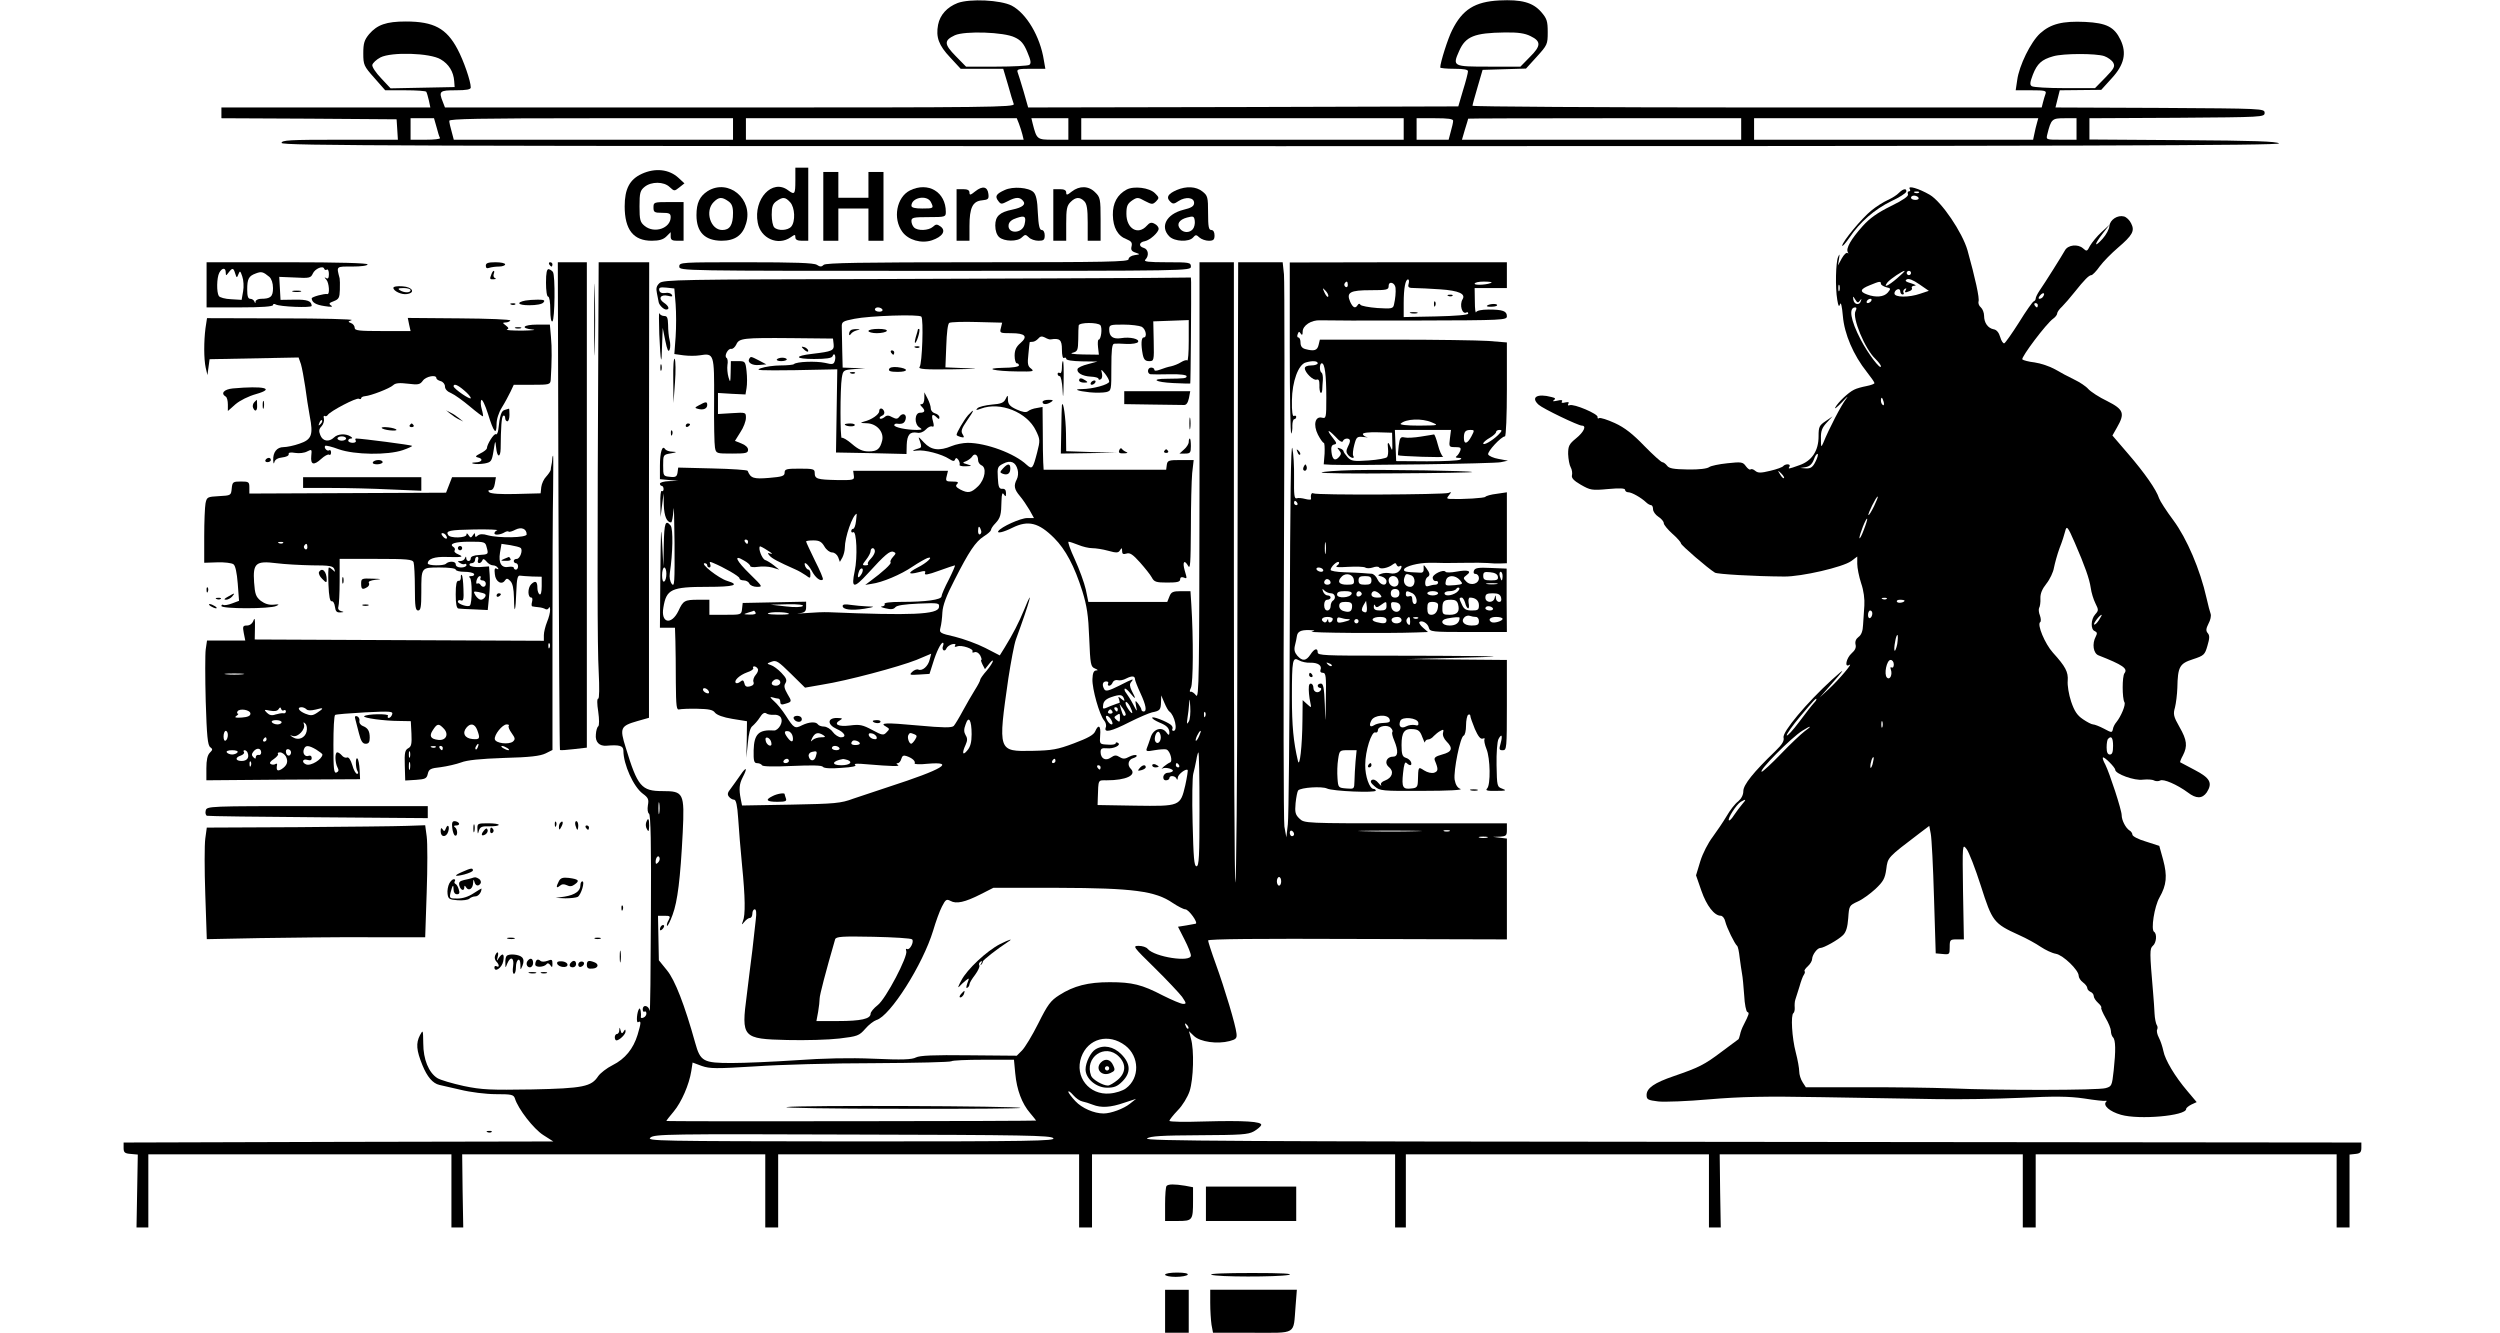 <?xml version="1.0" standalone="no"?>
<!DOCTYPE svg PUBLIC "-//W3C//DTD SVG 20010904//EN"
 "http://www.w3.org/TR/2001/REC-SVG-20010904/DTD/svg10.dtd">
<svg version="1.0" xmlns="http://www.w3.org/2000/svg"
 width="1163pt" height="620pt" viewBox="0 0 1163 620"
 preserveAspectRatio="xMidYMid meet">

<g transform="translate(0,620) scale(0.1,-0.1)"
fill="#000000" stroke="none">
<path d="M4455 6186 c-49 -19 -82 -55 -91 -101 -11 -58 3 -96 56 -152 l49 -53
99 0 99 0 22 -74 c11 -41 24 -82 27 -90 6 -15 -120 -16 -1320 -16 l-1326 0
-10 26 c-20 50 -15 54 60 54 51 0 70 4 70 13 0 29 -33 125 -62 179 -51 96
-110 128 -240 128 -91 0 -133 -15 -171 -59 -22 -27 -27 -42 -27 -89 0 -54 3
-60 51 -114 l51 -58 93 0 c52 0 96 -3 98 -7 3 -5 8 -23 12 -40 l7 -33 -486 0
-486 0 0 -25 0 -25 408 -2 407 -3 3 -47 3 -48 -270 0 c-234 0 -271 -2 -271
-15 0 -13 524 -15 4652 -15 3722 0 4650 3 4640 13 -10 9 -116 13 -447 15
l-435 3 0 49 0 50 408 2 c399 3 407 3 407 23 0 20 -8 20 -486 23 l-487 2 10
40 10 40 97 1 96 1 49 54 c58 63 70 117 41 178 -29 61 -66 79 -164 84 -106 5
-161 -9 -210 -53 -44 -40 -98 -150 -107 -218 l-7 -47 73 0 c62 0 71 -2 66 -16
-3 -9 -9 -27 -12 -40 l-6 -24 -1324 0 c-728 0 -1324 4 -1324 8 0 4 11 44 24
88 l23 79 101 3 101 3 50 55 c49 54 51 58 51 114 0 52 -4 64 -31 95 -39 44
-91 58 -194 53 -114 -6 -172 -42 -220 -139 -19 -37 -55 -150 -55 -173 0 -3 29
-6 65 -6 46 0 65 -4 64 -12 0 -7 -10 -47 -23 -88 l-22 -75 -1000 -3 -1001 -2
-21 74 c-12 41 -25 82 -28 90 -5 14 4 16 61 16 l68 0 -7 40 c-17 110 -81 218
-150 254 -52 26 -193 33 -251 12z m266 -160 c28 -13 42 -29 58 -68 17 -40 19
-53 9 -60 -7 -4 -76 -8 -153 -8 l-141 0 -48 49 c-55 56 -55 73 -4 97 47 21
230 15 279 -10z m2399 6 c50 -24 49 -46 -3 -97 l-44 -45 -147 0 c-167 0 -170
1 -138 73 30 68 71 84 212 86 63 1 94 -4 120 -17z m-5070 -108 c38 -22 60 -58
63 -102 l2 -27 -149 -3 -149 -3 -44 47 c-24 25 -43 53 -41 62 2 9 19 25 38 35
51 26 230 21 280 -9z m7739 15 c17 -6 36 -20 42 -31 9 -17 4 -27 -37 -69 l-48
-49 -141 0 c-77 0 -146 4 -153 9 -10 6 -9 17 5 54 20 51 41 70 94 85 47 14
199 14 238 1z m-7758 -331 c6 -24 13 -46 16 -50 2 -5 -28 -8 -66 -8 l-71 0 0
50 0 50 55 0 54 0 12 -42z m1379 -8 l0 -50 -650 0 -649 0 -10 38 c-6 20 -11
43 -11 50 0 9 139 12 660 12 l660 0 0 -50z m1330 25 c5 -14 13 -37 16 -50 l6
-25 -646 0 -646 0 0 50 0 50 630 0 630 0 10 -25z m230 -25 l0 -50 -70 0 c-76
0 -77 1 -96 75 l-6 25 86 0 86 0 0 -50z m1560 0 l0 -50 -750 0 -750 0 0 50 0
50 750 0 750 0 0 -50z m230 38 c0 -7 -5 -30 -11 -50 l-10 -38 -74 0 -75 0 0
50 0 50 85 0 c61 0 85 -3 85 -12z m1340 -38 l0 -50 -650 0 -649 0 14 48 c8 26
15 48 15 50 0 1 286 2 635 2 l635 0 0 -50z m1376 28 c-4 -13 -9 -35 -12 -50
l-6 -28 -649 0 -649 0 0 50 0 50 661 0 661 0 -6 -22z m184 -28 l0 -50 -71 0
c-71 0 -71 0 -65 25 18 72 22 75 81 75 l55 0 0 -50z"/>
<path d="M3700 5360 c0 -64 -3 -68 -34 -45 -73 55 -162 -41 -141 -151 13 -73
94 -109 153 -68 20 14 22 14 22 0 0 -11 10 -16 30 -16 l30 0 0 170 0 170 -30
0 -30 0 0 -60z m-24 -101 c22 -24 25 -89 5 -113 -16 -19 -62 -21 -79 -4 -7 7
-12 33 -12 59 0 38 5 51 22 63 30 21 41 20 64 -5z"/>
<path d="M2985 5391 c-56 -26 -79 -70 -79 -151 0 -109 41 -160 126 -160 35 0
54 6 68 20 l20 20 0 -20 c0 -16 7 -20 30 -20 l30 0 0 90 0 90 -70 0 c-68 0
-70 -1 -70 -25 0 -22 4 -25 40 -25 33 0 40 -3 40 -20 0 -52 -76 -78 -121 -41
-21 17 -24 28 -24 91 0 63 3 74 24 91 31 25 89 25 116 -1 22 -20 22 -20 45 -2
l24 19 -27 25 c-44 41 -109 48 -172 19z"/>
<path d="M3830 5240 l0 -160 35 0 35 0 0 75 0 75 70 0 70 0 0 -75 0 -75 35 0
35 0 0 160 0 160 -35 0 -35 0 0 -60 0 -60 -70 0 -70 0 0 60 0 60 -35 0 -35 0
0 -160z"/>
<path d="M3292 5311 c-37 -24 -52 -55 -52 -112 0 -79 39 -118 116 -119 63 0
99 25 115 81 34 113 -82 210 -179 150z m96 -47 c16 -11 22 -25 22 -55 0 -56
-15 -79 -50 -79 -55 0 -82 88 -40 130 24 24 38 25 68 4z"/>
<path d="M4233 5314 c-62 -31 -81 -131 -35 -193 28 -38 88 -55 137 -39 50 17
67 44 41 64 -17 12 -22 12 -36 -1 -20 -18 -71 -20 -88 -3 -7 7 -12 20 -12 30
0 16 10 18 80 18 77 0 80 1 80 24 0 93 -82 142 -167 100z m97 -53 c15 -30 14
-31 -40 -31 -34 0 -50 4 -50 13 0 38 71 52 90 18z"/>
<path d="M4537 5310 c-22 -18 -27 -19 -27 -6 0 11 -9 16 -30 16 l-30 0 0 -120
0 -120 30 0 30 0 0 68 c0 86 15 116 58 120 29 3 33 6 30 30 -4 34 -27 39 -61
12z"/>
<path d="M4674 5316 c-40 -18 -47 -29 -30 -51 12 -16 15 -16 44 -1 38 20 56
20 71 2 15 -17 -2 -31 -49 -41 -60 -12 -80 -31 -80 -74 0 -24 7 -44 18 -54 23
-21 86 -22 106 -1 15 14 17 14 32 0 8 -9 29 -16 45 -16 24 0 29 4 29 25 0 15
-6 25 -14 25 -10 0 -15 20 -18 80 -2 57 -8 84 -20 96 -22 22 -96 28 -134 10z
m92 -161 c-11 -43 -80 -44 -74 -1 2 14 15 25 38 32 38 13 45 7 36 -31z"/>
<path d="M4986 5309 c-21 -17 -26 -18 -26 -5 0 11 -9 16 -30 16 l-30 0 0 -120
0 -120 30 0 30 0 0 80 c0 67 3 83 20 100 24 24 43 25 64 4 12 -12 16 -36 16
-100 l0 -84 30 0 30 0 0 100 c0 94 -2 103 -25 125 -30 31 -73 32 -109 4z"/>
<path d="M5241 5318 c-43 -23 -65 -63 -64 -118 1 -59 23 -98 64 -113 22 -9 27
-16 23 -33 -4 -16 0 -23 18 -29 23 -8 23 -8 -4 -12 -16 -2 -28 -11 -28 -19 0
-12 -99 -14 -703 -14 -541 0 -706 -3 -715 -12 -10 -10 -17 -10 -32 0 -14 9
-102 12 -330 12 -303 0 -310 0 -310 -20 0 -20 7 -20 1190 -20 1183 0 1190 0
1190 20 0 19 -7 20 -112 20 -87 0 -109 3 -100 12 19 19 14 49 -8 55 -25 7 -21
27 6 31 24 5 64 41 64 58 0 7 -8 18 -19 23 -14 8 -23 6 -36 -9 -41 -46 -95
-14 -95 55 0 37 5 47 26 62 24 16 28 16 60 -2 33 -17 36 -17 52 -2 15 16 15
18 -5 38 -26 26 -98 35 -132 17z"/>
<path d="M5474 5316 c-41 -18 -50 -34 -31 -53 13 -13 18 -13 40 2 33 21 72 17
72 -9 0 -15 -12 -23 -50 -32 -79 -20 -110 -79 -65 -124 24 -24 91 -27 110 -5
12 14 15 14 30 0 9 -8 29 -15 43 -15 22 0 27 5 27 25 0 16 -6 25 -15 25 -12 0
-15 15 -15 79 0 74 -2 81 -26 100 -30 24 -75 26 -120 7z m75 -182 c-15 -18
-43 -18 -59 1 -18 22 -5 43 32 53 30 8 33 6 36 -15 2 -13 -2 -31 -9 -39z"/>
<path d="M8884 5321 c4 -6 3 -11 -3 -11 -6 0 -8 -6 -5 -14 3 -9 -23 -27 -80
-55 -61 -30 -98 -56 -131 -93 -54 -60 -79 -104 -69 -121 4 -7 3 -8 -1 -4 -5 4
-17 -7 -27 -25 l-18 -33 5 30 c4 24 3 26 -4 10 -11 -23 -14 -143 -4 -200 5
-30 8 -35 13 -20 4 12 9 -10 13 -55 7 -84 49 -182 112 -261 19 -24 35 -47 35
-51 0 -4 -17 -10 -37 -14 -21 -4 -47 -11 -58 -17 -27 -13 -74 -58 -87 -82 -6
-11 8 0 32 25 23 25 31 31 18 14 -22 -28 -79 -137 -106 -204 -10 -23 -11 -21
-11 19 -1 36 5 51 27 75 l27 29 -32 -22 c-30 -20 -33 -27 -33 -71 0 -67 -31
-114 -89 -134 -53 -19 -54 -19 -46 -6 3 6 -1 10 -9 10 -8 0 -17 -4 -20 -8 -3
-5 -30 -15 -60 -22 -45 -11 -58 -11 -71 0 -8 7 -18 10 -22 6 -3 -3 -13 4 -21
15 -14 20 -21 21 -86 14 -39 -4 -77 -12 -85 -18 -9 -7 -47 -12 -99 -11 -67 1
-88 5 -97 18 -7 9 -17 16 -22 16 -5 0 -43 34 -84 76 -53 55 -91 85 -137 106
-35 16 -67 26 -73 23 -5 -4 -8 -1 -7 5 4 14 -111 63 -130 55 -8 -3 -10 0 -6 7
5 7 0 9 -14 6 -14 -4 -20 -2 -16 4 5 7 -3 9 -22 4 -18 -4 -24 -3 -16 2 10 7 8
11 -10 15 -67 18 -99 -1 -60 -36 20 -18 184 -97 201 -97 23 0 9 -30 -27 -59
-33 -27 -37 -36 -37 -73 1 -24 6 -52 12 -62 6 -10 8 -27 6 -36 -4 -13 8 -26
41 -45 44 -25 51 -27 126 -20 56 5 80 4 80 -4 0 -6 7 -11 15 -11 16 0 60 -25
83 -47 7 -7 18 -13 23 -13 5 0 9 -8 9 -19 0 -10 11 -26 25 -35 14 -9 25 -22
25 -30 0 -7 18 -29 40 -49 22 -19 40 -40 40 -45 0 -8 125 -116 158 -136 12 -7
179 -17 322 -18 80 -1 274 44 312 72 l28 21 0 -34 c0 -19 8 -59 18 -90 12 -34
17 -75 15 -104 -2 -26 -4 -67 -6 -90 -1 -28 -8 -47 -21 -56 -12 -9 -17 -21
-14 -35 4 -14 -2 -27 -18 -41 -25 -22 -35 -69 -11 -54 21 13 -49 -70 -95 -112
l-43 -40 35 40 c88 100 91 105 21 42 -116 -106 -230 -242 -224 -268 4 -15 -5
-31 -38 -63 -102 -98 -149 -157 -149 -186 0 -18 -9 -35 -24 -48 -14 -10 -38
-41 -54 -69 -16 -27 -46 -71 -65 -97 -20 -26 -46 -76 -57 -112 l-20 -66 25
-72 c24 -69 60 -116 90 -116 8 0 18 -12 21 -27 7 -29 44 -104 55 -113 4 -3 9
-27 12 -55 4 -27 8 -61 11 -75 3 -14 7 -59 10 -100 2 -41 9 -76 15 -78 10 -3
8 -10 -18 -61 -7 -13 -14 -32 -16 -43 -3 -12 -6 -21 -7 -22 -2 -1 -37 -27 -78
-58 -82 -62 -107 -74 -223 -114 -91 -31 -127 -56 -127 -88 0 -21 6 -24 55 -30
30 -3 137 1 237 10 144 12 256 15 523 10 187 -3 426 -7 530 -9 105 -2 282 1
395 6 160 8 225 7 295 -3 50 -8 95 -13 100 -11 6 1 7 -1 3 -4 -17 -17 16 -46
69 -61 84 -24 303 -5 303 27 0 5 11 14 25 21 l24 11 -43 51 c-58 68 -104 145
-112 187 -4 19 -13 47 -21 62 -8 15 -11 32 -8 37 3 6 3 16 -2 22 -4 7 -9 31
-10 53 -1 22 -4 67 -7 100 -16 185 -16 202 -1 215 17 14 20 56 6 65 -16 9 1
118 25 160 33 58 37 100 17 175 l-18 65 -62 20 c-35 10 -63 25 -63 32 0 6 -6
16 -14 20 -17 11 -36 47 -36 71 0 24 -56 195 -76 235 -9 16 -14 31 -11 33 5 6
57 -46 57 -57 0 -19 90 -52 129 -46 21 2 44 1 52 -4 8 -4 21 -4 28 0 15 9 79
-19 128 -55 40 -31 68 -30 89 0 28 44 15 67 -56 104 -36 19 -66 35 -68 36 -1
2 4 16 13 32 22 43 19 71 -16 132 -28 49 -30 60 -21 91 5 20 10 61 11 91 2 98
10 113 72 133 52 17 56 21 68 63 10 34 11 47 2 58 -10 11 -9 21 3 45 9 16 13
36 10 45 -3 8 -12 41 -19 73 -30 134 -92 278 -154 362 -33 44 -63 91 -67 103
-12 39 -68 119 -144 207 l-73 85 21 37 c38 66 32 84 -45 123 -38 18 -77 44
-88 56 -11 13 -40 32 -65 44 -25 12 -65 33 -90 48 -25 14 -67 28 -95 32 -27 3
-53 10 -57 14 -8 8 112 168 144 190 10 7 18 18 18 24 0 6 10 20 23 32 12 12
38 42 57 66 47 59 68 80 79 80 5 0 23 18 39 41 17 23 55 61 84 86 69 59 80 79
62 114 -7 15 -22 29 -33 32 -30 8 -65 -15 -68 -44 -1 -15 -15 -41 -32 -60 -40
-44 -40 -28 1 25 l32 41 -38 -35 c-21 -19 -44 -48 -53 -63 -14 -27 -15 -28
-33 -12 -24 21 -70 16 -84 -10 -14 -25 -93 -151 -118 -187 -10 -15 -18 -31
-18 -37 0 -5 -4 -11 -9 -13 -5 -1 -36 -45 -68 -97 -33 -52 -64 -96 -69 -98 -5
-2 -14 11 -19 29 -6 21 -17 34 -30 36 -27 5 -45 30 -45 63 0 14 -7 32 -15 39
-9 7 -13 20 -11 27 6 14 -16 112 -51 238 -24 84 -121 227 -176 259 -50 29
-104 45 -93 27z m43 -17 c-3 -3 -12 -4 -19 -1 -8 3 -5 6 6 6 11 1 17 -2 13 -5z
m-2 -24 c3 -5 -3 -10 -14 -10 -12 0 -21 5 -21 10 0 6 6 10 14 10 8 0 18 -4 21
-10z m-100 -375 c-42 -36 -67 -47 -44 -18 14 16 69 53 79 53 3 -1 -13 -16 -35
-35z m65 25 c0 -5 -4 -10 -10 -10 -5 0 -10 5 -10 10 0 6 5 10 10 10 6 0 10 -4
10 -10z m44 -96 c-54 -19 -121 -18 -121 1 0 8 6 16 14 19 7 3 13 -1 13 -9 0
-8 5 -15 11 -15 5 0 8 4 4 9 -3 5 0 13 6 17 8 4 9 3 5 -4 -8 -14 -4 -15 18 -6
9 3 13 10 10 15 -3 5 3 9 13 10 10 0 3 5 -16 11 -25 7 -31 12 -21 18 9 6 29
-2 58 -22 l45 -31 -39 -13z m-184 46 c0 -5 11 -12 24 -16 23 -5 23 -7 8 -25
-18 -21 -56 -24 -96 -9 -36 13 -33 25 12 43 46 19 52 20 52 7z m-193 -32 c-3
-7 -5 -2 -5 12 0 14 2 19 5 13 2 -7 2 -19 0 -25z m948 -27 c-3 -6 -11 -11 -17
-11 -6 0 -6 6 2 15 14 17 26 13 15 -4z m-853 -20 c8 11 9 11 5 -1 -6 -22 -31
-18 -35 5 -3 19 -2 19 9 1 9 -15 13 -16 21 -5z m53 -1 c-3 -5 -11 -10 -16 -10
-6 0 -7 5 -4 10 3 6 11 10 16 10 6 0 7 -4 4 -10z m775 -20 c0 -5 -2 -10 -4
-10 -3 0 -8 5 -11 10 -3 6 -1 10 4 10 6 0 11 -4 11 -10z m-848 -27 c-17 -30
44 -177 92 -222 14 -14 26 -29 26 -35 0 -20 -61 60 -94 124 -48 92 -57 150
-25 150 6 0 7 -6 1 -17z m131 -423 c3 -11 1 -18 -4 -14 -5 3 -9 12 -9 20 0 20
7 17 13 -6z m-318 -279 c-12 -24 -22 -31 -43 -30 l-27 2 25 4 c18 3 30 14 38
35 6 18 14 29 18 26 3 -3 -2 -20 -11 -37z m-146 -75 c-3 -3 -11 5 -18 17 -13
21 -12 21 5 5 10 -10 16 -20 13 -22z m419 -131 c-12 -24 -23 -43 -26 -41 -4 5
36 86 43 86 3 0 -5 -20 -17 -45z m-48 -111 c-10 -27 -19 -43 -20 -37 0 16 31
95 36 90 2 -2 -5 -25 -16 -53z m982 -59 c47 -108 68 -168 74 -209 3 -23 13
-55 22 -73 15 -30 15 -33 -1 -51 -21 -23 -22 -71 -2 -78 11 -5 12 -11 5 -24
-19 -35 -12 -80 13 -89 112 -44 137 -61 120 -83 -11 -14 -11 -117 0 -135 7
-11 -16 -66 -38 -93 -7 -8 -15 -23 -16 -33 -4 -16 -6 -16 -41 3 -21 11 -44 20
-51 20 -7 0 -28 11 -47 24 -27 18 -40 38 -55 82 -11 33 -18 76 -16 97 3 41
-10 66 -69 131 -37 41 -75 132 -59 142 4 2 4 16 -1 30 -6 14 -7 31 -4 36 4 6
7 26 6 44 -1 22 8 44 28 69 16 20 32 54 35 74 4 20 15 61 26 91 12 30 23 65
26 78 7 29 12 23 45 -53z m-875 -261 c-3 -3 -12 -4 -19 -1 -8 3 -5 6 6 6 11 1
17 -2 13 -5z m83 -8 c0 -9 -30 -14 -35 -6 -4 6 3 10 14 10 12 0 21 -2 21 -4z
m-150 -60 c0 -8 -4 -18 -10 -21 -5 -3 -10 3 -10 14 0 12 5 21 10 21 6 0 10 -6
10 -14z m1054 -31 c-9 -14 -19 -23 -22 -20 -5 4 26 45 35 45 2 0 -4 -11 -13
-25z m-938 -111 c-4 -20 -10 -34 -12 -31 -3 3 -2 21 2 41 3 21 9 35 11 32 3
-3 2 -21 -1 -42z m-16 -95 c0 -11 -4 -17 -10 -14 -6 3 -7 -1 -4 -9 9 -24 -4
-52 -18 -38 -15 15 -1 82 17 82 8 0 15 -9 15 -21z m-360 -163 c0 -3 -6 -11
-13 -18 -7 -7 -37 -46 -67 -86 -30 -40 -56 -68 -58 -63 -2 5 27 46 64 90 64
76 74 87 74 77z m307 -128 c-3 -7 -5 -2 -5 12 0 14 2 19 5 13 2 -7 2 -19 0
-25z m-362 -20 c-16 -12 -66 -59 -110 -105 -44 -46 -85 -83 -89 -83 -20 0 137
159 189 191 41 26 47 23 10 -3z m1435 -68 c0 -29 -4 -40 -15 -40 -10 0 -15 10
-15 33 0 19 3 37 7 40 15 16 23 5 23 -33z m-1119 -86 c-5 -16 -10 -21 -10 -12
-1 18 10 51 15 45 2 -1 -1 -16 -5 -33z m-607 -186 c-11 -13 -28 -36 -38 -51
-10 -16 -20 -26 -23 -23 -8 7 35 74 55 86 26 15 27 12 6 -12z m893 -433 l8
-260 33 -3 c31 -3 32 -2 32 32 0 34 2 36 33 36 l33 0 -4 223 c-3 221 -3 222
16 198 11 -13 41 -91 67 -172 53 -166 59 -175 178 -229 34 -15 79 -40 101 -55
21 -14 52 -29 70 -32 34 -6 106 -76 106 -102 0 -9 9 -23 20 -31 11 -8 20 -20
20 -26 0 -7 7 -14 15 -18 8 -3 15 -12 15 -19 0 -8 9 -22 20 -32 11 -10 18 -20
15 -23 -2 -3 7 -24 20 -47 14 -23 25 -51 25 -61 0 -11 4 -24 10 -30 12 -12 13
-61 3 -153 -8 -72 -9 -75 -38 -83 -35 -10 -491 -11 -720 -1 -88 3 -276 6 -417
5 l-257 0 -15 23 c-9 14 -16 36 -16 51 0 14 -7 54 -16 88 -18 68 -24 175 -11
183 4 3 7 15 6 26 -1 12 0 29 3 37 3 8 11 35 19 60 7 25 16 50 21 56 4 6 6 13
3 16 -3 3 4 13 15 23 11 10 20 25 20 34 1 20 24 51 38 51 16 0 84 38 106 60
14 14 21 37 24 79 4 58 5 59 44 77 21 9 58 36 82 58 37 35 45 49 51 93 7 55 5
53 155 167 l45 34 7 -37 c4 -20 11 -153 15 -296z"/>
<path d="M8834 5303 c-9 -10 -33 -25 -53 -34 -20 -9 -53 -30 -75 -48 -44 -35
-136 -146 -136 -164 0 -6 15 11 34 38 48 72 118 132 194 169 37 17 68 37 70
44 3 17 -14 15 -34 -5z"/>
<path d="M961 4875 l0 -105 154 0 c103 0 155 4 155 11 0 5 5 7 12 3 17 -11
168 -17 168 -7 -1 23 -20 30 -80 29 l-65 -1 -3 54 -3 53 73 -3 c67 -4 74 -2
83 18 10 23 48 39 53 23 2 -6 8 -8 13 -4 5 3 9 -7 9 -21 0 -18 -4 -24 -12 -19
-10 6 -10 4 0 -7 13 -14 17 -70 5 -67 -14 3 -73 -13 -73 -20 1 -19 19 -30 60
-36 31 -5 41 -4 30 3 -12 8 -9 12 13 20 23 9 27 16 28 53 1 24 0 48 -1 53 -15
58 -18 55 59 55 41 0 71 4 71 10 0 6 -131 10 -374 10 l-375 0 0 -105z m89 58
c1 -17 1 -17 14 0 17 22 22 22 30 -5 7 -22 8 -22 15 -4 7 18 9 17 18 -10 6
-16 8 -48 4 -69 l-7 -40 -49 3 c-27 1 -53 8 -57 15 -11 17 -10 85 2 108 13 24
30 25 30 2z m203 -21 c10 -9 17 -29 17 -52 0 -40 -11 -50 -56 -50 -13 0 -24
-6 -25 -12 0 -10 -2 -10 -6 0 -2 6 -11 12 -19 12 -10 0 -14 12 -14 43 0 50 7
63 40 75 26 10 34 8 63 -16z"/>
<path d="M2260 4964 c0 -11 5 -14 16 -10 9 3 29 6 45 6 16 0 29 5 29 10 0 6
-20 10 -45 10 -35 0 -45 -4 -45 -16z"/>
<path d="M2555 4970 c3 -5 8 -10 11 -10 2 0 4 5 4 10 0 6 -5 10 -11 10 -5 0
-7 -4 -4 -10z"/>
<path d="M2598 3848 c2 -623 5 -1135 7 -1137 2 -2 31 0 64 4 l61 7 0 1129 0
1129 -67 0 -68 0 3 -1132z"/>
<path d="M2764 4715 c0 -148 2 -211 3 -138 2 72 2 194 0 270 -1 76 -3 17 -3
-132z"/>
<path d="M2784 4762 c-6 -1207 -5 -1576 1 -1684 4 -79 3 -128 -2 -128 -6 0 -6
-23 0 -61 5 -35 5 -64 0 -68 -5 -3 -10 -20 -11 -37 -4 -36 16 -56 50 -53 59 5
78 0 78 -23 0 -64 47 -168 90 -200 26 -19 29 -27 24 -54 -3 -19 -1 -35 5 -39
8 -4 11 -140 9 -473 -1 -257 -3 -457 -6 -444 -4 25 -32 31 -32 6 0 -8 4 -13 8
-10 5 3 9 -1 9 -9 0 -8 -6 -16 -14 -19 -7 -3 -12 -2 -12 2 3 18 -2 45 -7 40
-11 -12 -16 -70 -5 -63 14 8 14 -2 -3 -59 -20 -65 -58 -112 -116 -141 -28 -14
-57 -37 -67 -51 -32 -49 -69 -57 -308 -62 -193 -3 -232 -2 -318 16 -54 12
-109 28 -123 37 -40 26 -65 87 -65 161 -1 63 -1 65 -15 39 -20 -38 -17 -71 11
-140 22 -54 48 -85 79 -92 6 -1 49 -11 96 -22 48 -12 121 -21 167 -21 71 0 82
-2 88 -19 15 -50 88 -143 132 -171 l47 -30 -1000 -2 -999 -3 0 -25 c0 -21 5
-26 33 -28 l33 -3 -3 -170 -3 -169 28 0 27 0 0 170 0 170 705 0 705 0 0 -170
0 -170 28 0 27 0 -3 170 -2 170 705 0 705 0 0 -170 0 -170 30 0 30 0 0 170 0
170 700 0 700 0 0 -170 0 -170 30 0 30 0 0 170 0 170 705 0 705 0 0 -170 0
-170 25 0 25 0 0 170 0 170 705 0 705 0 0 -170 0 -170 28 0 27 0 -3 170 -2
170 705 0 705 0 0 -170 0 -170 30 0 30 0 0 170 0 170 700 0 700 0 0 -170 0
-170 30 0 30 0 0 169 0 170 28 3 c21 2 27 8 27 28 l0 25 -2835 3 c-2430 2
-2832 4 -2814 16 15 11 69 14 243 15 195 1 227 3 254 18 17 10 32 23 34 29 6
17 -81 22 -264 17 -90 -3 -163 -2 -163 3 0 4 17 26 39 49 22 22 46 62 55 89
18 55 22 192 6 245 l-9 34 24 -23 c29 -27 108 -38 165 -23 30 8 35 13 32 36
-4 39 -54 206 -96 322 -20 55 -36 105 -36 110 0 7 237 9 695 7 l695 -2 0 234
0 235 -32 4 -33 4 33 1 c29 2 32 5 32 32 l0 30 -471 0 c-470 0 -471 0 -494 22
-19 18 -22 29 -18 72 3 28 8 54 12 59 13 14 111 20 134 9 26 -13 227 -21 227
-10 0 4 -4 8 -10 8 -19 0 -40 60 -39 112 0 65 29 156 47 151 6 -3 12 2 12 10
0 20 47 28 61 10 7 -7 9 -16 6 -19 -3 -3 1 -21 9 -39 20 -49 18 -75 -6 -75
-30 0 -42 -30 -18 -49 24 -20 15 -49 -19 -62 -15 -5 -22 -14 -18 -21 4 -7 -2
-3 -12 9 -11 14 -23 19 -31 15 -9 -6 -6 -14 13 -30 24 -21 33 -22 223 -21 119
0 189 4 176 9 -14 5 -23 20 -27 43 -6 41 26 200 42 205 6 2 11 23 11 47 0 24
5 47 10 50 6 3 10 1 10 -5 0 -6 10 -34 21 -61 15 -34 26 -48 36 -45 8 3 12 2
9 -3 -3 -5 1 -25 9 -45 18 -43 20 -167 3 -184 -9 -9 0 -12 42 -11 46 0 51 2
29 10 -25 9 -25 12 -27 110 -1 56 3 110 9 121 15 28 20 17 10 -20 -8 -28 -7
-32 10 -32 18 0 19 9 19 210 l0 210 -232 2 -233 2 235 6 c195 5 211 6 95 8
-77 1 -276 2 -442 2 -265 0 -303 1 -303 15 0 23 -16 18 -34 -10 -20 -30 -37
-32 -61 -5 -12 14 -16 27 -11 47 4 15 8 35 9 43 3 22 18 30 57 29 28 -1 31 -2
12 -7 -20 -6 348 -9 487 -4 l54 2 -23 20 c-13 11 -20 23 -17 26 11 11 39 -5
44 -26 5 -19 14 -20 184 -20 l179 0 -1 148 0 147 -73 3 c-59 3 -74 0 -79 -12
-4 -10 -1 -16 8 -16 8 0 15 -9 15 -19 0 -27 -38 -38 -59 -16 -15 15 -15 17 2
30 26 19 6 26 -47 16 -26 -5 -49 -5 -51 -1 -9 14 -63 -12 -60 -29 1 -9 8 -15
14 -14 6 2 11 -2 11 -7 0 -6 -6 -10 -14 -10 -8 0 -21 -3 -30 -6 -11 -4 -16 0
-16 14 0 12 5 24 10 27 14 8 13 18 -4 41 -14 19 -14 19 -13 -1 1 -13 -4 -20
-15 -19 -72 3 -79 5 -76 16 5 14 66 30 116 30 17 0 51 0 75 -1 23 0 69 1 102
1 33 1 76 0 95 -1 19 -2 47 -3 63 -2 l27 1 0 165 0 165 -47 -7 c-27 -3 -50
-10 -53 -14 -4 -6 -102 -12 -164 -10 -16 1 -17 3 -5 18 12 15 12 16 -3 10 -23
-8 -614 -11 -628 -2 -9 5 -14 -7 -11 -27 0 -3 -12 -3 -27 1 -15 4 -33 6 -40 3
-11 -3 -13 16 -12 94 1 55 -3 117 -8 139 -7 27 -10 -243 -12 -825 -1 -476 -5
-892 -9 -925 l-7 -60 -9 50 c-4 28 -5 604 -2 1282 3 677 3 1256 0 1287 l-6 56
-103 0 -104 0 -1 -392 c0 -216 -2 -864 -3 -1440 0 -576 -5 -1050 -9 -1054 -4
-4 -7 644 -7 1439 l0 1447 -80 0 -80 0 0 -1017 c-1 -918 -2 -1016 -16 -998 -8
11 -20 19 -25 17 -6 -1 -5 6 1 18 11 20 12 231 2 388 l-4 62 -44 0 c-38 0 -46
-4 -54 -25 l-10 -25 -183 0 -184 0 -12 58 c-7 31 -30 94 -51 140 -21 45 -34
82 -29 82 5 0 26 -7 46 -15 19 -8 48 -15 64 -15 16 0 49 -5 74 -12 39 -11 48
-10 55 2 8 13 10 12 10 -3 0 -14 5 -17 21 -12 15 5 29 -4 62 -41 23 -26 48
-57 55 -70 11 -21 20 -24 72 -24 46 0 60 3 60 15 0 9 6 12 15 9 18 -7 18 -8 6
33 -11 39 -2 52 16 21 10 -19 12 9 13 173 0 108 3 224 6 258 l7 61 -61 0 c-55
0 -61 -2 -64 -22 l-3 -23 -285 0 -285 0 -2 35 c-1 19 -2 85 -2 146 l-1 111
-27 -5 c-16 -2 -34 -9 -41 -15 -9 -7 -25 -4 -52 8 -31 14 -40 24 -41 44 0 25
-1 25 -11 5 -8 -17 -21 -23 -64 -26 -30 -3 -60 -10 -67 -17 -9 -10 -6 -10 16
-2 89 34 215 -16 256 -102 20 -41 20 -46 6 -101 -20 -77 -23 -81 -49 -58 -56
53 -189 102 -274 102 -22 0 -56 -7 -75 -15 -58 -24 -95 -19 -128 16 -29 31
-29 31 -19 5 7 -20 7 -28 -3 -31 -34 -10 -39 -15 -11 -11 34 5 115 -16 150
-39 17 -11 24 -12 27 -2 4 9 8 8 16 -3 5 -8 7 -18 5 -22 -3 -4 10 -8 28 -7 31
1 31 2 8 9 -24 7 -24 8 -5 15 11 5 24 15 28 22 11 17 27 7 27 -17 0 -10 7 -20
15 -24 26 -10 18 -64 -14 -97 -33 -32 -47 -35 -84 -16 -20 11 -23 17 -15 25 9
9 4 12 -21 12 -30 0 -33 2 -27 25 l6 25 -220 0 -221 0 3 -22 c3 -21 0 -22 -79
-21 -92 2 -103 5 -103 34 0 17 -7 19 -70 19 -62 0 -70 -2 -70 -19 0 -15 -11
-19 -72 -24 -72 -6 -86 -2 -100 33 -2 4 -75 9 -163 11 l-160 4 -3 -23 c-3 -19
-9 -23 -35 -20 -31 3 -32 4 -32 53 0 49 0 50 35 56 30 5 31 7 8 8 -15 0 -30 6
-34 12 -13 21 -24 -15 -24 -78 l0 -62 43 -4 42 -4 -42 -1 c-24 -1 -43 -6 -43
-12 0 -5 4 -10 8 -10 5 0 9 -7 9 -15 0 -8 -4 -12 -9 -9 -4 3 -7 -23 -6 -58 l1
-63 7 55 7 55 1 -55 c2 -51 14 -80 34 -80 4 0 9 26 11 58 2 31 4 -37 5 -153 1
-184 0 -208 -13 -191 -8 11 -12 31 -9 50 14 91 16 206 4 221 -24 29 -30 14
-32 -87 l-2 -103 -6 115 c-5 88 -6 55 -8 -142 l-2 -258 35 0 35 0 2 -62 c1
-35 2 -121 2 -193 1 -111 3 -129 16 -125 8 2 46 4 84 3 54 -1 73 -5 82 -18 9
-11 38 -22 81 -29 l68 -11 -1 -85 -2 -85 7 68 c4 45 11 73 22 80 8 7 24 24 34
40 11 18 21 24 29 19 6 -5 21 -8 34 -7 33 3 48 -20 32 -50 -7 -13 -20 -24 -29
-23 -71 5 -93 -16 -95 -92 -1 -50 2 -60 16 -60 9 0 20 -4 23 -10 4 -6 56 -7
141 -3 90 4 138 3 142 -4 5 -7 37 -9 85 -5 53 3 74 8 65 14 -8 6 11 7 52 3
119 -10 160 -11 147 -3 -8 5 -8 8 -1 8 7 0 14 9 17 20 4 14 10 18 24 13 27 -9
43 -24 38 -34 -3 -4 23 -6 58 -2 137 12 72 -26 -178 -107 -55 -18 -129 -43
-165 -55 -59 -22 -85 -24 -292 -28 l-226 -4 -6 30 c-9 46 -7 70 9 101 24 46
17 52 -11 10 -15 -21 -35 -50 -45 -63 -15 -18 -16 -27 -8 -37 6 -8 17 -14 24
-14 9 0 15 -26 19 -87 3 -49 11 -146 18 -218 15 -150 16 -232 4 -260 -7 -19
-7 -19 7 -3 8 10 19 18 26 18 6 0 11 9 11 20 0 11 5 20 11 20 7 0 9 -16 5 -47
-3 -27 -10 -91 -16 -143 -7 -52 -18 -146 -26 -209 -26 -198 -21 -204 189 -209
84 -2 192 1 242 7 84 10 92 13 120 45 16 19 40 37 52 41 64 18 216 258 264
416 12 41 30 91 41 112 17 33 21 36 40 26 27 -15 67 -6 140 31 l59 30 302 0
c349 -1 452 -15 532 -70 24 -16 51 -30 59 -30 16 0 62 -64 48 -67 -4 -1 -24
-4 -44 -8 l-38 -6 30 -59 c17 -33 30 -66 30 -75 0 -33 -169 -7 -201 31 -6 8
-25 14 -42 14 -29 0 -26 -4 74 -102 58 -57 115 -118 128 -135 20 -30 21 -33 5
-33 -10 0 -52 18 -94 39 -98 51 -142 62 -248 62 -100 0 -167 -17 -234 -60 -41
-26 -54 -44 -98 -132 -28 -56 -62 -112 -76 -126 l-24 -24 -223 2 c-165 2 -228
-1 -246 -10 -18 -10 -64 -12 -196 -6 -114 5 -234 2 -361 -7 -104 -7 -239 -13
-300 -13 -132 0 -146 7 -170 94 -49 176 -94 292 -131 337 l-38 47 -2 104 -2
103 30 0 c27 0 29 -2 19 -21 -7 -11 -9 -23 -7 -26 3 -2 15 21 26 52 23 62 36
166 47 382 9 185 4 193 -94 193 -98 0 -116 21 -171 202 -29 92 -25 101 55 124
l53 15 0 1060 1 1059 -118 0 -117 0 -1 -218z m1950 -747 c4 -14 2 -34 -4 -45
-15 -29 -12 -46 14 -77 13 -15 33 -45 45 -65 l21 -38 -31 0 c-31 0 -122 -41
-135 -61 -7 -12 24 -5 66 16 73 36 122 24 194 -48 53 -53 94 -130 131 -247 21
-68 28 -111 32 -218 5 -124 7 -134 27 -142 14 -6 16 -9 5 -9 -11 -1 -16 -12
-17 -40 -2 -45 33 -168 54 -192 8 -9 12 -24 8 -33 -10 -27 25 -19 111 25 44
22 91 42 104 45 37 7 41 12 42 47 l1 32 15 -35 c8 -19 18 -37 23 -40 24 -17
41 -90 19 -90 -5 0 -8 4 -5 9 3 5 0 13 -7 19 -20 16 -87 42 -87 33 0 -5 15
-14 33 -22 35 -14 47 -26 47 -49 -1 -12 -4 -11 -15 4 -22 28 -62 14 -73 -27
-6 -17 -13 -39 -17 -48 -5 -14 -1 -16 36 -9 24 4 49 6 56 3 17 -7 30 -56 16
-60 -6 -2 -19 -11 -29 -19 -10 -9 -13 -13 -6 -9 15 8 56 -4 47 -13 -4 -4 -14
-7 -23 -7 -9 0 -18 -8 -20 -17 -2 -11 3 -18 12 -18 9 0 16 5 16 10 0 14 27 12
33 -2 3 -8 6 -6 6 4 1 16 38 44 46 36 2 -2 -3 -34 -11 -71 -23 -98 -24 -98
-234 -95 l-174 3 1 33 c3 88 0 82 41 82 91 0 142 24 112 54 -17 17 -11 43 12
49 12 4 19 9 15 13 -4 4 -19 1 -33 -6 -20 -11 -29 -12 -45 -2 -16 10 -24 10
-41 -2 -25 -18 -48 -5 -48 26 0 15 6 19 28 17 32 -4 70 15 53 25 -6 4 -11 3
-11 -2 0 -5 -17 -8 -37 -6 -38 2 -38 2 -35 43 4 45 -8 54 -23 19 -7 -17 -35
-32 -99 -56 -77 -29 -102 -33 -193 -35 -161 -3 -161 -4 -112 338 12 77 27 158
35 180 64 174 87 259 39 140 -26 -63 -53 -115 -91 -177 l-23 -37 -68 35 c-37
19 -101 42 -141 52 -70 16 -73 18 -67 42 4 14 8 46 9 71 2 33 18 77 56 150 68
134 98 179 137 204 18 11 32 24 33 29 0 6 9 20 21 32 23 25 27 39 28 104 1 33
4 41 11 30 8 -12 10 -11 10 6 0 15 -6 21 -17 20 -15 -1 -19 9 -21 51 -3 48 -1
53 25 66 34 18 58 8 67 -28z m1301 -155 c3 -5 1 -10 -4 -10 -6 0 -11 5 -11 10
0 6 2 10 4 10 3 0 8 -4 11 -10z m-2053 -85 c-2 -19 -8 -35 -13 -35 -5 0 -9 -5
-9 -11 0 -5 4 -8 9 -5 16 10 21 -117 7 -181 -17 -81 -5 -83 61 -11 80 88 103
107 119 101 13 -5 13 -8 -2 -24 -10 -11 -14 -22 -11 -25 6 -6 -38 -46 -94 -87
l-24 -18 30 5 c48 6 136 43 190 80 27 18 59 36 69 40 33 11 -2 -23 -47 -45
-46 -24 -43 -34 6 -21 29 8 35 7 30 -4 -4 -11 13 -8 65 11 38 14 72 25 74 25
3 0 -10 -30 -28 -66 -19 -36 -34 -71 -34 -78 0 -16 -72 -26 -188 -26 -53 0
-81 -4 -77 -10 3 -5 -2 -10 -12 -11 -10 -1 -2 -5 17 -9 24 -6 37 -5 45 5 7 9
43 14 108 17 94 4 98 3 95 -17 -5 -34 -129 -39 -513 -23 -22 1 -69 -1 -105 -4
-36 -3 -50 -3 -32 -1 26 3 32 9 32 29 l0 25 -147 -3 -148 -3 -3 -27 c-3 -28
-4 -28 -78 -28 l-74 0 0 35 0 35 -52 0 c-63 0 -70 -4 -92 -52 -33 -68 -83 -57
-70 16 14 85 36 96 205 96 124 0 154 9 91 28 -39 12 -127 81 -104 82 6 0 12
-4 12 -10 0 -5 4 -10 10 -10 5 0 7 7 4 15 -5 12 -2 13 12 7 51 -21 124 -63
124 -72 0 -6 9 -10 20 -10 11 0 23 -7 26 -15 4 -8 19 -15 35 -15 28 0 27 1
-31 58 -66 64 -80 95 -30 65 17 -9 30 -21 30 -26 0 -5 16 -7 35 -4 19 3 49 2
67 -3 l33 -10 -25 20 c-14 11 -32 22 -41 25 -14 5 -33 54 -24 63 1 2 18 -7 36
-19 19 -11 25 -18 15 -15 -16 5 -17 4 -6 -9 11 -13 39 -28 120 -64 14 -6 35
-18 48 -27 21 -16 22 -15 22 5 0 11 -4 21 -9 21 -5 0 -11 7 -15 15 -11 29 11
14 30 -20 17 -33 41 -51 52 -41 3 3 -14 43 -37 88 -22 46 -41 85 -41 89 0 3
15 5 34 5 27 0 38 -6 51 -28 9 -16 25 -28 36 -28 11 0 23 -10 28 -22 l8 -22
12 21 c6 12 11 32 11 44 0 50 36 153 55 159 1 0 -1 -16 -3 -35z m581 -40 c4
-8 2 -17 -3 -20 -6 -4 -10 3 -10 14 0 25 6 27 13 6z m-1083 -55 c0 -5 -2 -10
-4 -10 -3 0 -8 5 -11 10 -3 6 -1 10 4 10 6 0 11 -4 11 -10z m2687 -52 c-2 -13
-4 -3 -4 22 0 25 2 35 4 23 2 -13 2 -33 0 -45z m-2097 7 c0 -8 -9 -24 -19 -34
-11 -11 -17 -22 -13 -25 3 -3 -2 -6 -12 -6 -16 0 -15 3 3 26 12 15 21 33 21
40 0 8 5 14 10 14 6 0 10 -7 10 -15z m2150 -66 c-11 -8 4 -9 51 -6 37 2 73 1
80 -3 7 -5 23 -4 35 0 13 5 26 5 29 1 6 -11 44 -3 64 13 11 8 15 8 18 -2 3 -6
9 -10 14 -6 15 9 10 -13 -6 -26 -8 -7 -25 -10 -37 -7 -13 3 -32 2 -42 -2 -19
-7 -19 -8 2 -13 12 -4 22 -13 22 -22 0 -25 -29 -19 -42 9 -6 14 -18 25 -27 26
-9 0 -27 2 -41 3 -14 1 -53 3 -87 4 -35 1 -63 6 -63 11 0 14 31 43 38 36 4 -3
0 -11 -8 -16z m-3120 -38 c0 -17 -4 -33 -10 -36 -6 -4 -10 8 -10 29 0 20 5 36
10 36 6 0 10 -13 10 -29z m908 -1 c-15 -24 -22 -19 -13 9 3 12 11 19 16 16 5
-4 3 -14 -3 -25z m2147 20 c3 -5 -1 -10 -9 -10 -8 0 -18 5 -21 10 -3 6 1 10 9
10 8 0 18 -4 21 -10z m813 -32 c3 -15 -4 -18 -32 -18 -30 0 -36 4 -36 21 0 17
5 20 32 17 22 -2 34 -9 36 -20z m22 2 c0 -11 -2 -20 -4 -20 -2 0 -6 9 -9 20
-3 11 -1 20 4 20 5 0 9 -9 9 -20z m-692 -17 c3 -20 -1 -23 -32 -23 -38 0 -47
15 -24 38 20 20 53 10 56 -15z m266 21 c24 -9 21 -54 -4 -54 -23 0 -35 22 -26
45 6 17 8 17 30 9z m-184 -24 c0 -16 -7 -20 -30 -20 -23 0 -30 4 -30 20 0 16
7 20 30 20 23 0 30 -4 30 -20z m124 3 c4 -9 2 -21 -3 -26 -15 -15 -41 0 -41
23 0 25 35 28 44 3z m288 -2 c15 -18 14 -19 -23 -23 -47 -4 -48 -3 -42 23 7
25 43 25 65 0z m-602 -12 c0 -5 -7 -9 -15 -9 -15 0 -20 12 -9 23 8 8 24 -1 24
-14z m773 -6 c-13 -2 -33 -2 -45 0 -13 2 -3 4 22 4 25 0 35 -2 23 -4z m-187
-39 c-23 -16 -56 -19 -56 -4 0 6 11 10 24 10 14 0 28 5 31 11 4 6 10 7 13 4 4
-4 -2 -13 -12 -21z m-584 -4 c19 0 25 -25 8 -35 -5 -3 -10 -15 -10 -26 0 -10
-7 -19 -15 -19 -9 0 -15 9 -15 25 0 16 6 25 15 25 8 0 15 5 15 10 0 6 -6 10
-14 10 -8 0 -17 8 -21 18 -5 14 -4 15 6 5 7 -7 21 -13 31 -13z m318 0 c0 -13
-7 -20 -20 -20 -13 0 -20 7 -20 20 0 13 7 20 20 20 13 0 20 -7 20 -20z m-222
-2 c-7 -20 -68 -23 -68 -4 0 12 10 16 36 16 24 0 34 -4 32 -12z m46 3 c3 -5
-1 -11 -9 -15 -9 -3 -15 0 -15 9 0 16 16 20 24 6z m86 -6 c11 -13 8 -15 -14
-15 -16 0 -26 5 -26 15 0 8 6 15 14 15 7 0 19 -7 26 -15z m151 5 c20 -11 27
-50 9 -50 -5 0 -10 9 -10 21 0 15 -5 19 -15 15 -9 -3 -15 0 -15 9 0 18 5 18
31 5z m119 0 c0 -5 -11 -10 -25 -10 -14 0 -25 5 -25 10 0 6 11 10 25 10 14 0
25 -4 25 -10z m293 -20 c3 -13 0 -20 -9 -20 -8 0 -15 8 -15 18 -1 16 -2 16 -6
0 -6 -25 -43 -23 -43 2 0 16 7 20 34 20 25 0 35 -5 39 -20z m-167 -25 c3 -14
10 -25 14 -25 4 0 5 11 2 25 -2 14 0 25 6 25 26 0 42 -14 42 -36 0 -21 -5 -24
-33 -24 -26 0 -36 6 -45 25 -15 31 -15 35 -2 35 5 0 12 -11 16 -25z m-33 -6
c9 -34 -3 -49 -39 -49 -31 0 -34 3 -34 28 0 36 6 42 41 42 19 0 28 -6 32 -21z
m-493 -8 c0 -25 -11 -32 -38 -24 -13 3 -22 13 -22 24 0 14 7 19 30 19 23 0 30
-5 30 -19z m66 -28 c-2 -3 -9 -2 -15 2 -8 4 -7 13 1 28 l13 22 3 -23 c2 -13 1
-26 -2 -29z m94 27 c0 -16 -7 -20 -30 -20 -22 0 -30 5 -29 18 0 10 3 12 6 5 4
-10 10 -10 26 2 27 19 27 19 27 -5z m65 -5 c0 -30 -39 -27 -43 3 -3 20 0 23
20 20 15 -2 23 -10 23 -23z m175 11 c0 -28 -12 -46 -31 -46 -14 0 -19 7 -19
30 0 25 4 30 25 30 15 0 25 -6 25 -14z m-2955 -5 c-6 -6 -38 -7 -80 -2 l-70 8
80 2 c49 1 75 -3 70 -8z m3210 -11 c3 -5 -3 -10 -14 -10 -12 0 -21 5 -21 10 0
6 6 10 14 10 8 0 18 -4 21 -10z m-3430 -20 c4 -6 -7 -10 -27 -9 -31 1 -32 1
-8 9 14 4 26 8 27 9 1 1 5 -3 8 -9z m155 -6 c0 -2 -26 -4 -57 -3 -39 1 -50 3
-34 8 24 6 91 3 91 -5z m3196 -14 c8 0 14 -9 14 -20 0 -16 -7 -20 -34 -20 -36
0 -52 20 -33 39 6 6 18 9 25 6 8 -3 20 -5 28 -5z m-666 -9 c0 -15 -20 -24 -21
-9 0 10 -2 10 -6 0 -2 -6 -9 -10 -14 -6 -18 10 -9 24 16 24 14 0 25 -4 25 -9z
m67 -1 c22 0 14 -6 -19 -14 -22 -5 -28 -3 -28 10 0 11 5 14 16 10 9 -3 23 -6
31 -6z m183 -5 c0 -16 -12 -18 -47 -9 -31 8 -19 24 18 24 19 0 29 -5 29 -15z
m70 0 c0 -16 -35 -21 -44 -6 -8 12 4 21 26 21 10 0 18 -7 18 -15z m40 -7 c0
-16 -3 -19 -11 -11 -6 6 -8 16 -5 22 11 17 16 13 16 -11z m37 16 c-3 -3 -12
-4 -19 -1 -8 3 -5 6 6 6 11 1 17 -2 13 -5z m193 2 c0 -23 -17 -36 -46 -36 -39
0 -48 26 -11 33 33 6 57 8 57 3z m200 -5 c0 -10 -40 -22 -52 -15 -18 11 -6 24
22 24 17 0 30 -4 30 -9z m-670 -11 c0 -5 -4 -10 -10 -10 -5 0 -10 5 -10 10 0
6 5 10 10 10 6 0 10 -4 10 -10z m-1933 -115 c-4 -8 -2 -17 2 -20 5 -3 11 1 14
9 3 7 15 16 26 19 14 3 19 1 14 -6 -4 -6 0 -8 10 -4 20 8 79 -12 71 -24 -3 -5
2 -6 10 -3 8 3 19 -3 26 -15 6 -12 8 -21 5 -21 -3 0 0 -10 6 -22 l11 -21 19
24 c10 13 18 20 18 14 0 -5 -13 -26 -29 -45 -17 -19 -30 -38 -30 -42 0 -5 -11
-26 -25 -48 -14 -22 -39 -66 -56 -97 -17 -32 -36 -63 -42 -70 -9 -9 -47 -9
-166 2 -152 14 -183 13 -148 -6 16 -9 16 -11 1 -26 -14 -15 -20 -14 -66 11
-45 24 -58 27 -104 21 -55 -7 -78 6 -47 24 15 9 13 10 -14 11 -45 0 -45 -31
-1 -51 37 -16 49 -39 20 -39 -10 0 -28 11 -38 25 -10 14 -29 25 -41 25 -12 0
-25 5 -28 10 -9 14 -41 12 -74 -4 -33 -17 -38 -14 -75 44 -16 25 -40 55 -55
68 -19 17 -21 22 -8 18 10 -3 23 -6 28 -6 5 0 9 -7 9 -16 0 -11 6 -14 23 -8
31 9 32 10 10 46 -15 26 -17 38 -9 50 8 14 4 24 -19 48 -15 16 -38 33 -49 36
-20 7 -20 7 4 16 21 8 31 1 89 -56 l66 -65 80 14 c115 18 357 83 438 115 l69
29 -7 -27 c-7 -31 -34 -55 -53 -47 -7 3 -20 -2 -29 -11 -14 -14 -11 -15 33
-12 l48 3 16 50 c16 53 37 95 46 95 4 0 4 -7 1 -15z m1708 -78 c36 1 56 -13
48 -33 -3 -8 1 -14 11 -14 14 0 16 -16 14 -122 -2 -123 -2 -123 -5 -25 -3 77
-7 97 -18 97 -8 0 -15 -4 -15 -10 0 -5 5 -10 11 -10 5 0 7 -4 4 -10 -11 -18
-35 -11 -35 10 0 21 -19 28 -21 8 -2 -19 1 -50 7 -78 5 -24 5 -24 -15 -6 l-21
19 -1 -94 c-1 -121 -13 -224 -21 -189 -21 89 -28 164 -28 297 0 175 3 188 33
171 12 -7 36 -12 52 -11z m100 -15 c-3 -3 -11 0 -18 7 -9 10 -8 11 6 5 10 -3
15 -9 12 -12z m-2670 -13 c4 -5 0 -18 -9 -28 -9 -10 -14 -25 -11 -33 4 -10 -1
-17 -16 -21 -15 -4 -23 -1 -26 14 -4 15 -8 17 -19 8 -8 -7 -17 -9 -21 -6 -10
11 17 36 52 49 19 6 32 15 29 20 -3 4 -1 8 5 8 5 0 13 -5 16 -11z m1755 -49
c0 -5 11 -34 25 -64 27 -58 31 -86 15 -86 -5 0 -10 4 -10 8 0 5 -7 17 -15 28
-14 18 -15 17 -10 -11 6 -28 5 -28 -14 9 -11 21 -26 44 -32 52 -7 8 -9 17 -7
20 3 3 15 -7 27 -22 25 -31 27 -27 6 12 -10 20 -11 32 -3 41 15 18 11 17 -56
-17 -46 -23 -61 -27 -68 -18 -13 21 -9 38 8 38 8 0 12 -4 9 -10 -3 -5 -1 -10
5 -10 6 0 13 7 16 15 4 9 14 13 23 11 9 -3 27 0 41 8 26 13 40 12 40 -4z
m-1650 -15 c0 -8 -9 -15 -20 -15 -20 0 -26 11 -13 23 12 13 33 7 33 -8z m-332
-43 c2 -7 -2 -10 -12 -6 -9 3 -16 11 -16 16 0 13 23 5 28 -10z m1931 -33 c4
-12 2 -12 -13 0 -14 12 -16 12 -10 -3 3 -9 4 -16 1 -16 -2 0 -21 -7 -42 -15
-36 -16 -36 -16 -33 7 2 16 14 27 38 35 41 14 52 12 59 -8z m301 -106 c-9 -15
-10 -12 -6 16 3 18 7 50 8 70 1 25 3 20 5 -16 2 -29 -1 -61 -7 -70z m-263 40
c-3 -2 -11 7 -20 21 -9 13 -13 26 -10 30 3 3 12 -6 20 -21 7 -14 12 -28 10
-30z m-31 -10 c-8 -8 -12 -3 -21 27 l-7 25 17 -23 c9 -13 14 -26 11 -29z m-36
27 c0 -5 -2 -10 -4 -10 -3 0 -8 5 -11 10 -3 6 -1 10 4 10 6 0 11 -4 11 -10z
m-25 -10 c3 -5 -1 -10 -10 -10 -9 0 -13 5 -10 10 3 6 8 10 10 10 2 0 7 -4 10
-10z m432 -22 c-3 -8 -6 -5 -6 6 -1 11 2 17 5 13 3 -3 4 -12 1 -19z m-397 -9
c0 -18 -2 -20 -15 -9 -13 11 -13 15 -3 21 18 12 18 12 18 -12z m-40 -9 c7 -13
7 -20 1 -20 -6 0 -15 9 -21 20 -7 13 -7 20 -1 20 6 0 15 -9 21 -20z m1294 5
c5 -15 1 -17 -39 -19 -11 -1 -26 -5 -33 -10 -19 -12 -25 -1 -12 23 13 25 74
30 84 6z m-1944 -71 c0 -37 -6 -59 -20 -75 -22 -27 -26 -13 -8 26 9 20 9 31 0
45 -8 14 -9 27 0 50 14 43 28 21 28 -46z m2078 54 c2 -12 -2 -15 -16 -11 -11
2 -29 0 -40 -6 -24 -13 -38 0 -28 25 8 22 80 15 84 -8z m19 -68 c7 -19 12 -29
12 -22 1 6 7 12 15 12 7 0 19 7 26 16 8 8 21 19 31 24 14 8 16 6 12 -9 -3 -11
4 -28 16 -40 32 -32 26 -49 -20 -61 -32 -9 -39 -15 -34 -28 17 -41 16 -50 -4
-57 -12 -3 -30 1 -46 11 -28 18 -27 19 -29 -51 -1 -25 -5 -31 -30 -33 -40 -5
-46 5 -39 71 4 41 9 55 16 48 16 -16 27 -13 21 4 -3 8 -14 17 -25 20 -15 5
-19 16 -19 59 0 60 13 78 55 74 24 -2 32 -10 42 -38z m-2929 2 c4 -26 -6 -28
-24 -4 -18 24 -17 34 4 30 9 -2 18 -13 20 -26z m1712 -2 c0 -22 -16 -35 -25
-20 -9 14 4 52 16 45 5 -4 9 -15 9 -25z m178 5 c-6 -14 -13 -23 -15 -21 -5 5
15 46 22 46 3 0 -1 -11 -7 -25z m-1748 5 c12 -8 10 -10 -10 -10 -15 0 -32 -6
-39 -12 -11 -11 -11 -9 -2 10 13 24 27 27 51 12z m248 -8 c3 -9 -2 -13 -14
-10 -9 1 -19 9 -22 16 -3 9 2 13 14 10 9 -1 19 -9 22 -16z m176 12 c12 -5 13
-9 3 -25 -6 -10 -15 -19 -18 -19 -10 0 -20 30 -13 41 6 11 8 11 28 3z m-666
-38 c3 -12 -1 -17 -10 -14 -7 3 -15 13 -16 22 -3 12 1 17 10 14 7 -3 15 -13
16 -22z m412 -5 c0 -4 -9 -7 -20 -7 -20 0 -25 7 -14 19 7 7 34 -2 34 -12z
m-95 -21 c3 -5 -3 -10 -14 -10 -12 0 -21 5 -21 10 0 6 6 10 14 10 8 0 18 -4
21 -10z m-110 -40 c-7 -24 -28 -22 -33 2 -2 9 5 18 15 20 24 6 26 3 18 -22z
m2511 -22 c-2 -29 -5 -70 -5 -91 -1 -38 -1 -38 -38 -35 -37 3 -38 4 -41 48 -2
25 -1 64 3 88 6 41 7 42 46 42 l40 0 -5 -52z m-726 -223 c0 -218 -2 -265 -14
-265 -11 0 -14 40 -18 203 -3 111 -1 213 3 227 4 14 10 42 14 63 3 20 8 37 10
37 3 0 5 -119 5 -265z m-1910 225 c0 -5 -7 -10 -16 -10 -8 0 -12 5 -9 10 3 6
10 10 16 10 5 0 9 -4 9 -10z m274 4 c25 -10 8 -24 -30 -24 -49 0 -44 20 8 29
3 0 13 -2 22 -5z m966 -4 c0 -5 -5 -10 -11 -10 -5 0 -7 5 -4 10 3 6 8 10 11
10 2 0 4 -4 4 -10z m575 -20 c3 -5 1 -10 -4 -10 -6 0 -11 5 -11 10 0 6 2 10 4
10 3 0 8 -4 11 -10z m-365 -10 c0 -5 -2 -10 -4 -10 -3 0 -8 5 -11 10 -3 6 -1
10 4 10 6 0 11 -4 11 -10z m-2053 -212 c-2 -13 -4 -3 -4 22 0 25 2 35 4 23 2
-13 2 -33 0 -45z m2953 -99 c0 -5 -4 -9 -10 -9 -5 0 -10 7 -10 16 0 8 5 12 10
9 6 -3 10 -10 10 -16z m568 14 c-64 -2 -172 -2 -240 0 -68 1 -15 3 117 3 132
0 187 -2 123 -3z m155 0 c-7 -2 -19 -2 -25 0 -7 3 -2 5 12 5 14 0 19 -2 13 -5z
m175 -30 c-10 -2 -26 -2 -35 0 -10 3 -2 5 17 5 19 0 27 -2 18 -5z m-3857 -116
c-8 -8 -11 -7 -11 4 0 20 13 34 18 19 3 -7 -1 -17 -7 -23z m2899 -87 c0 -11
-4 -20 -10 -20 -5 0 -10 9 -10 20 0 11 5 20 10 20 6 0 10 -9 10 -20z m-1717
-270 c11 -10 -11 -52 -23 -45 -6 3 -7 -1 -4 -9 9 -24 -95 -223 -133 -252 -18
-14 -33 -32 -33 -40 0 -24 -45 -34 -152 -34 l-100 0 8 43 c4 23 7 51 7 62 0
16 28 123 72 275 4 13 31 15 177 12 95 -2 177 -7 181 -12z m1285 -415 c-3 -3
-9 2 -12 12 -6 14 -5 15 5 6 7 -7 10 -15 7 -18z m-293 -79 c66 -51 68 -151 3
-199 -14 -11 -48 -22 -75 -24 -96 -9 -165 78 -133 169 31 87 127 113 205 54z
m-512 -130 c7 -76 31 -140 69 -184 15 -18 28 -34 28 -35 0 -1 -387 -3 -860 -3
-473 -1 -860 0 -860 1 0 2 15 22 34 44 36 43 72 125 82 189 l6 39 43 -16 c38
-13 66 -13 246 -2 112 8 362 15 556 15 194 1 355 5 359 9 4 4 71 7 149 7 l142
0 6 -64z m312 -130 c11 -2 33 -9 48 -15 40 -16 84 -13 147 9 l55 18 -29 -23
c-29 -23 -88 -45 -122 -45 -45 0 -101 25 -131 57 -18 19 -33 39 -33 44 0 6 10
-1 23 -16 12 -14 31 -27 42 -29z m-135 -171 c11 -13 -98 -15 -941 -15 -903 1
-953 2 -933 18 19 16 83 17 941 14 801 -2 922 -4 933 -17z"/>
<path d="M4666 4021 c-15 -17 -16 -19 -1 -25 22 -8 35 1 35 25 0 24 -12 24
-34 0z"/>
<path d="M5360 2640 c0 -6 7 -10 15 -10 8 0 15 2 15 4 0 2 -7 6 -15 10 -8 3
-15 1 -15 -4z"/>
<path d="M5301 2626 c-10 -12 -8 -13 8 -9 12 3 21 9 21 14 0 14 -16 11 -29 -5z"/>
<path d="M3920 3381 c0 -17 41 -22 100 -13 52 9 53 10 15 11 -22 1 -57 4 -77
7 -25 4 -38 3 -38 -5z"/>
<path d="M3692 2858 c7 -19 38 -22 38 -4 0 10 -9 16 -21 16 -12 0 -19 -5 -17
-12z"/>
<path d="M4060 2846 c0 -9 30 -14 35 -6 4 6 -3 10 -14 10 -12 0 -21 -2 -21 -4z"/>
<path d="M6090 3060 c0 -5 5 -10 11 -10 5 0 7 5 4 10 -3 6 -8 10 -11 10 -2 0
-4 -4 -4 -10z"/>
<path d="M5097 1319 c-23 -13 -47 -62 -47 -94 0 -43 50 -85 100 -85 33 0 48 6
71 29 41 41 39 83 -5 127 -36 36 -82 45 -119 23z m108 -34 c35 -35 33 -76 -6
-109 -17 -14 -37 -26 -45 -26 -24 0 -71 28 -78 45 -33 86 65 154 129 90z"/>
<path d="M5122 1258 c-30 -30 3 -68 43 -50 22 10 24 14 13 37 -12 27 -36 33
-56 13z m38 -28 c0 -5 -4 -10 -10 -10 -5 0 -10 5 -10 10 0 6 5 10 10 10 6 0
10 -4 10 -10z"/>
<path d="M3660 1050 c-25 -4 211 -8 524 -8 313 -1 567 1 563 4 -9 9 -1034 13
-1087 4z"/>
<path d="M6000 4578 c0 -221 3 -398 7 -395 3 4 6 20 5 37 0 16 4 30 9 30 5 0
9 5 9 11 0 5 -5 7 -10 4 -7 -5 -11 20 -10 72 1 88 30 168 65 177 31 9 55 7 55
-4 0 -5 -13 -10 -30 -10 -18 0 -30 -5 -30 -13 0 -20 40 -59 55 -53 10 3 13 -4
13 -25 -1 -16 2 -32 5 -36 4 -3 7 2 8 13 0 10 2 32 3 47 1 16 -2 31 -6 33 -11
7 -10 44 1 44 14 0 21 -55 21 -160 0 -93 -1 -98 -20 -93 -32 8 -42 -33 -19
-79 11 -21 23 -38 27 -38 4 0 5 -22 4 -50 l-4 -50 34 -2 c101 -4 762 5 790 12
l33 7 -43 8 c-24 4 -46 14 -49 21 -5 13 61 84 78 84 5 0 9 98 9 219 l0 218
-87 7 c-49 3 -244 6 -435 6 l-348 0 -6 -25 c-6 -25 -20 -30 -61 -19 -16 4 -23
14 -23 30 0 13 -4 24 -10 24 -5 0 -7 7 -3 16 5 13 7 13 14 2 6 -9 9 -7 9 9 0
29 40 55 82 53 18 -1 221 -2 451 -1 402 1 417 2 417 20 0 24 -19 31 -85 31
-33 0 -55 -5 -58 -12 -3 -7 -6 15 -6 50 l-1 62 75 0 75 0 0 60 0 60 -505 0
-505 -1 0 -401z m553 302 c-5 -17 0 -20 28 -20 19 0 72 -3 119 -6 87 -6 119
-21 104 -46 -16 -26 -2 -74 19 -61 4 2 7 0 7 -6 0 -6 -58 -11 -150 -13 l-150
-3 0 65 c0 70 8 110 20 110 5 0 6 -9 3 -20z m-283 -6 c0 -8 -5 -12 -10 -9 -6
4 -8 11 -5 16 9 14 15 11 15 -7z m222 -13 c2 -21 -1 -51 -7 -77 -4 -20 -10
-21 -77 -17 -40 3 -76 10 -79 15 -4 7 -9 6 -13 -1 -11 -18 -22 -13 -35 15 -19
44 -1 54 95 54 77 0 84 2 84 20 0 24 29 16 32 -9z m447 25 c-10 -10 -79 -15
-79 -6 0 6 19 10 42 10 23 0 39 -2 37 -4z m-760 -65 c-2 -6 -10 2 -17 17 -11
25 -11 25 4 10 9 -9 15 -21 13 -27z m482 -586 c33 -14 31 -14 -60 -15 -57 0
-91 4 -85 9 23 23 100 26 145 6z m-414 -87 c6 15 33 16 33 1 0 -6 -5 -19 -11
-30 -7 -15 -7 -24 2 -35 13 -16 34 -20 24 -4 -3 5 -1 28 5 50 10 38 13 40 43
37 18 -2 24 -2 15 0 -10 2 -18 9 -18 14 0 6 29 9 68 8 l68 -2 1 -46 c1 -36 0
-41 -7 -23 -12 30 -17 28 -13 -5 2 -16 0 -33 -4 -39 -4 -6 -43 -13 -86 -16
-70 -5 -81 -3 -98 15 -10 12 -19 24 -19 28 0 4 -7 10 -16 13 -14 5 -15 4 -4
-9 10 -12 10 -18 0 -30 -19 -22 -32 -14 -36 22 -3 23 1 33 12 35 14 3 13 7 -5
30 -32 40 -25 44 11 7 19 -22 33 -29 35 -21z m498 12 c-5 -39 -4 -40 25 -40
24 0 28 -3 23 -17 -4 -10 -11 -21 -17 -25 -7 -5 -3 -8 9 -8 14 0 16 -3 8 -8
-7 -5 -77 -8 -155 -8 l-143 1 -3 73 -3 72 130 0 131 0 -5 -40z m100 10 c-19
-36 -35 -39 -35 -7 0 29 7 37 32 37 17 0 18 -2 3 -30z m124 6 c-28 -27 -69
-50 -69 -39 0 5 14 17 30 26 17 10 30 22 30 28 0 5 7 9 16 9 13 0 12 -5 -7
-24z"/>
<path d="M6738 4823 c7 -3 16 -2 19 1 4 3 -2 6 -13 5 -11 0 -14 -3 -6 -6z"/>
<path d="M6671 4784 c0 -11 3 -14 6 -6 3 7 2 16 -1 19 -3 4 -6 -2 -5 -13z"/>
<path d="M6563 4743 c9 -2 23 -2 30 0 6 3 -1 5 -18 5 -16 0 -22 -2 -12 -5z"/>
<path d="M6610 4169 c-30 -5 -65 -7 -76 -4 -19 4 -22 -1 -27 -37 -3 -24 -4
-44 -3 -46 2 -2 53 -5 112 -7 60 -2 104 -2 97 1 -6 3 -17 27 -24 55 -7 27 -15
48 -18 48 -3 -1 -31 -5 -61 -10z"/>
<path d="M2540 4885 c0 -37 4 -65 10 -65 6 0 10 -27 10 -61 0 -37 4 -58 10
-54 11 7 14 215 2 230 -4 6 -13 11 -19 13 -9 1 -13 -16 -13 -63z"/>
<path d="M2286 4924 c-9 -23 -8 -24 12 -23 9 0 12 3 5 5 -7 3 -9 12 -6 20 3 8
3 14 0 14 -3 0 -8 -7 -11 -16z"/>
<path d="M4106 4902 c-940 -2 -1021 -3 -1038 -19 -14 -13 -17 -24 -12 -47 3
-17 7 -35 8 -41 2 -14 23 -35 35 -35 18 0 12 17 -11 32 -28 19 -15 40 19 32
19 -5 24 -4 18 5 -4 7 -18 11 -30 8 -16 -2 -25 1 -28 12 -3 13 3 16 33 13 l37
-4 6 -73 c3 -40 3 -108 0 -152 l-6 -80 43 -6 c23 -3 57 -3 75 0 67 11 68 8 67
-208 -1 -107 1 -206 4 -221 5 -28 7 -28 80 -28 64 0 74 2 74 18 0 10 -12 22
-31 29 l-30 12 25 40 c15 22 26 52 26 67 0 26 0 26 -65 22 l-65 -4 0 49 0 49
64 -4 64 -3 5 30 c3 17 3 52 0 78 -5 46 -7 47 -39 47 l-34 0 -1 -52 c-1 -48
-2 -50 -10 -23 -5 17 -7 42 -5 57 3 15 1 30 -4 33 -13 8 7 46 22 42 7 -1 17 8
23 20 13 30 31 32 260 30 l190 -2 3 -26 c3 -30 -6 -34 -99 -45 -87 -10 -82
-24 8 -24 56 0 83 4 86 13 7 20 17 3 11 -20 -5 -18 -10 -20 -46 -11 -42 9
-133 6 -145 -6 -3 -3 -31 -6 -62 -6 -31 0 -72 -6 -92 -13 -29 -10 -4 -11 160
-9 l196 4 -3 -194 -3 -193 164 -3 164 -4 1 43 c2 47 15 62 49 56 13 -3 30 4
40 15 9 10 22 17 29 14 9 -3 10 3 4 25 -9 31 -2 37 18 17 9 -9 12 -9 12 1 0 7
-9 15 -20 18 -11 3 -20 13 -20 23 0 10 -7 31 -15 46 l-15 29 0 -27 c0 -16 -5
-28 -12 -28 -9 0 -9 -3 0 -12 18 -18 15 -28 -8 -28 -26 0 -28 -54 -2 -69 14
-9 12 -10 -13 -11 -48 0 -105 12 -105 22 0 5 6 8 13 7 25 -3 35 2 40 21 6 23
-14 32 -29 12 -9 -12 -15 -12 -33 -3 -17 10 -26 10 -37 0 -8 -6 -17 -9 -21 -6
-3 4 1 9 10 13 9 3 13 12 10 20 -6 17 -23 19 -23 1 0 -15 -36 -40 -70 -48 -21
-6 -19 -7 12 -8 46 -1 81 -40 72 -80 -10 -40 -23 -51 -63 -51 -28 0 -48 9 -78
35 -22 19 -43 31 -47 28 -8 -8 -8 230 0 279 6 36 7 37 58 41 l51 3 -52 2 -53
2 -2 80 c-1 44 -2 92 -2 108 -1 25 3 28 59 39 69 14 300 22 311 10 11 -11 4
-220 -8 -234 -8 -10 22 -13 153 -11 115 2 134 3 66 5 l-99 4 4 100 c2 61 7
103 14 107 7 4 65 6 129 4 l117 -3 -6 -25 c-6 -23 -5 -24 48 -24 66 0 79 -15
43 -46 -20 -17 -27 -33 -27 -59 0 -19 5 -35 10 -35 6 0 10 -4 10 -10 0 -6 -32
-11 -72 -11 -99 -2 -43 -16 67 -17 70 -1 78 0 62 13 -16 11 -18 23 -13 67 3
29 5 54 6 56 0 1 6 2 14 2 7 0 19 7 26 15 9 11 17 12 31 5 10 -6 22 -10 26 -9
43 7 53 -1 53 -47 0 -27 4 -43 10 -39 6 3 10 1 10 -4 0 -7 29 -11 73 -12 l72
-1 -44 -12 c-25 -6 -46 -16 -48 -22 -6 -18 22 -34 61 -36 20 -1 36 -5 36 -10
0 -5 5 -6 11 -2 6 3 8 16 5 28 -5 20 -4 20 15 -3 10 -13 19 -29 19 -36 0 -14
-78 -35 -127 -35 -43 0 -21 -9 36 -15 29 -3 64 -2 77 1 24 6 24 8 24 115 0 80
3 109 13 110 6 1 33 1 58 -1 26 -1 50 3 53 9 9 14 -37 25 -78 18 -38 -6 -56 7
-56 40 0 22 4 23 66 23 36 0 74 -5 85 -10 20 -11 27 -50 9 -50 -11 0 -13 -33
-4 -79 5 -24 12 -31 30 -31 22 0 23 2 21 93 l-2 92 83 3 82 3 0 -97 c0 -54 -3
-94 -7 -91 -3 4 -16 0 -29 -8 -12 -8 -33 -16 -46 -19 -12 -2 -35 -9 -50 -15
-18 -7 -28 -7 -28 -1 0 6 -7 10 -15 10 -18 0 -20 -29 -2 -31 6 -1 47 -1 90 0
46 1 77 -3 77 -9 0 -10 -8 -11 -92 -12 -78 0 -55 -16 30 -20 42 -2 78 -3 79
-2 2 0 5 404 4 471 l-1 22 -207 -2 c-115 -1 -667 -3 -1227 -5z m-1 -142 c3 -5
-3 -10 -14 -10 -12 0 -21 5 -21 10 0 6 6 10 14 10 8 0 18 -4 21 -10z m1014
-73 c10 -13 3 -67 -8 -67 -4 0 -5 -16 -3 -35 l4 -35 -73 1 c-48 1 -65 4 -49 8
23 6 25 12 26 62 0 30 1 59 2 65 3 15 89 15 101 1z"/>
<path d="M1830 4861 c0 -15 38 -33 63 -29 41 6 26 33 -20 36 -25 2 -43 -1 -43
-7z m80 -11 c0 -13 -30 -13 -50 0 -11 7 -7 10 18 10 17 0 32 -4 32 -10z"/>
<path d="M1363 4843 c9 -2 25 -2 35 0 9 3 1 5 -18 5 -19 0 -27 -2 -17 -5z"/>
<path d="M2445 4802 c-46 -9 -36 -22 17 -22 33 0 60 5 66 13 9 10 3 13 -26 13
-20 0 -46 -2 -57 -4z"/>
<path d="M2378 4783 c7 -3 16 -2 19 1 4 3 -2 6 -13 5 -11 0 -14 -3 -6 -6z"/>
<path d="M6919 4779 c-6 -4 1 -6 15 -6 15 0 28 2 30 6 3 4 -4 7 -15 7 -11 0
-25 -3 -30 -7z"/>
<path d="M3067 4645 c6 -136 11 -155 13 -50 l3 80 12 -60 c9 -43 14 -55 20
-42 4 9 4 30 0 45 -4 15 -7 46 -7 70 -1 34 -4 42 -18 42 -10 0 -20 6 -23 13
-2 6 -2 -37 0 -98z"/>
<path d="M956 4674 c-8 -62 -8 -144 1 -185 l8 -34 5 37 5 37 207 4 207 4 11
-31 c5 -17 14 -65 20 -106 5 -41 15 -102 21 -136 17 -87 9 -109 -48 -128 -25
-9 -59 -16 -74 -16 -31 0 -50 -24 -48 -62 1 -16 3 -18 6 -6 3 10 16 18 36 20
18 2 31 8 30 15 -2 8 8 10 31 6 18 -3 43 0 55 7 22 11 22 10 19 -21 -4 -41 11
-46 46 -14 15 14 32 23 37 20 5 -4 9 1 9 10 0 9 -4 14 -9 10 -10 -6 -26 13
-18 21 2 3 31 -4 63 -16 74 -26 227 -28 298 -4 26 9 45 18 43 20 -4 4 -234 34
-260 34 -5 0 -5 -4 -2 -10 3 -5 -3 -10 -14 -10 -12 0 -21 5 -21 10 0 6 6 10
13 10 8 0 7 4 -3 10 -22 14 -59 12 -76 -5 -24 -23 -53 -18 -64 11 -8 19 -6 29
6 41 8 9 13 24 11 35 -3 10 -1 16 3 13 5 -3 11 -1 15 5 11 17 134 82 145 75 5
-3 10 -2 10 2 0 5 8 9 18 10 27 2 115 36 131 51 10 10 29 12 69 7 48 -6 56 -4
69 14 14 20 63 30 63 12 0 -5 9 -11 20 -14 11 -3 20 -14 20 -25 0 -12 11 -24
29 -31 16 -7 55 -35 87 -62 32 -27 59 -47 61 -46 1 2 -1 17 -6 34 -5 17 -6 35
-2 42 4 6 18 -23 31 -64 27 -88 40 -102 40 -48 0 23 10 54 25 78 14 22 31 55
40 73 l15 32 85 0 c81 0 85 1 87 23 5 82 6 150 1 200 l-5 57 -59 0 c-65 0 -81
-17 -21 -23 20 -2 -1 -4 -48 -5 -47 0 -79 2 -72 5 10 4 9 8 -5 19 -16 12 -16
13 -1 14 9 0 19 4 22 9 3 5 -102 9 -236 10 l-241 2 6 -30 7 -31 -130 0 c-110
0 -130 2 -130 15 0 9 -8 19 -17 22 -15 6 -15 7 3 14 10 4 -137 8 -327 8 l-346
1 -7 -46z m1203 -290 c17 -14 31 -30 31 -36 0 -11 -79 43 -80 55 0 14 19 7 49
-19z m-668 -157 c-10 -9 -11 -8 -5 6 3 10 9 15 12 12 3 -3 0 -11 -7 -18z m119
-67 c0 -5 -9 -10 -20 -10 -11 0 -20 5 -20 10 0 6 9 10 20 10 11 0 20 -4 20
-10z"/>
<path d="M2398 4673 c6 -2 18 -2 25 0 6 3 1 5 -13 5 -14 0 -19 -2 -12 -5z"/>
<path d="M3957 4663 c-4 -3 -7 -11 -7 -17 0 -7 3 -7 8 0 4 7 16 14 27 17 19 5
19 5 -1 6 -11 0 -24 -2 -27 -6z"/>
<path d="M4040 4660 c0 -5 18 -10 39 -10 22 0 43 5 46 10 4 6 -12 10 -39 10
-25 0 -46 -4 -46 -10z"/>
<path d="M4270 4667 c0 -1 -4 -18 -10 -36 -5 -19 -6 -30 -1 -25 10 11 24 64
16 64 -3 0 -5 -1 -5 -3z"/>
<path d="M3730 4586 c0 -2 7 -9 15 -16 9 -7 15 -8 15 -2 0 5 -7 12 -15 16 -8
3 -15 4 -15 2z"/>
<path d="M4258 4583 c7 -3 16 -2 19 1 4 3 -2 6 -13 5 -11 0 -14 -3 -6 -6z"/>
<path d="M4145 4560 c3 -5 8 -10 11 -10 2 0 4 5 4 10 0 6 -5 10 -11 10 -5 0
-7 -4 -4 -10z"/>
<path d="M3132 4435 l1 -110 7 95 c4 52 3 102 -1 110 -5 8 -8 -34 -7 -95z"/>
<path d="M3486 4532 c-11 -18 12 -33 45 -30 l34 3 -34 18 c-39 20 -38 19 -45
9z"/>
<path d="M3614 4528 c-3 -4 6 -8 20 -8 14 0 26 4 26 8 0 4 -9 8 -21 8 -11 0
-23 -4 -25 -8z"/>
<path d="M4940 4489 c0 -17 -4 -28 -10 -24 -5 3 -10 1 -10 -4 0 -6 4 -11 10
-11 5 0 11 -28 13 -62 2 -48 4 -39 5 35 1 53 0 97 -3 97 -3 0 -5 -14 -5 -31z"/>
<path d="M3072 4490 c0 -14 2 -19 5 -12 2 6 2 18 0 25 -3 6 -5 1 -5 -13z"/>
<path d="M4136 4483 c-4 -9 7 -13 40 -13 52 0 51 16 -1 22 -22 2 -36 -1 -39
-9z"/>
<path d="M3958 4463 c7 -3 16 -2 19 1 4 3 -2 6 -13 5 -11 0 -14 -3 -6 -6z"/>
<path d="M5020 4430 c0 -5 10 -10 23 -10 18 0 19 2 7 10 -19 13 -30 13 -30 0z"/>
<path d="M5075 4420 c-3 -5 -2 -10 4 -10 5 0 13 5 16 10 3 6 2 10 -4 10 -5 0
-13 -4 -16 -10z"/>
<path d="M1083 4393 c-41 -4 -58 -23 -33 -38 6 -3 10 -20 10 -37 l0 -30 35 31
c21 18 61 38 97 48 91 26 35 39 -109 26z"/>
<path d="M5230 4350 l0 -30 130 -2 c72 -1 138 -2 147 -2 12 -1 19 10 24 32 l6
32 -153 0 -154 0 0 -30z"/>
<path d="M1183 4329 c-6 -6 -9 -18 -6 -25 9 -23 21 -16 19 11 0 14 -1 25 -1
25 -1 0 -6 -5 -12 -11z"/>
<path d="M1222 4315 c0 -16 2 -22 5 -12 2 9 2 23 0 30 -3 6 -5 -1 -5 -18z"/>
<path d="M4850 4330 c0 -13 20 -13 40 0 12 8 9 10 -12 10 -16 0 -28 -4 -28
-10z"/>
<path d="M3252 4315 c-21 -11 -21 -13 -5 -17 25 -7 43 1 43 18 0 17 -7 16 -38
-1z"/>
<path d="M4940 4315 c-1 -5 -2 -58 -3 -117 l-2 -108 130 2 130 2 -117 3 -118
4 -1 82 c-1 73 -13 159 -19 132z"/>
<path d="M2348 4293 c-16 -4 -23 -25 -30 -93 -2 -14 -7 -23 -11 -20 -9 5 -41
-46 -42 -65 0 -5 -13 -16 -30 -24 -23 -12 -26 -16 -12 -19 27 -6 20 -22 -10
-23 -19 -1 -22 -3 -10 -6 11 -3 34 -2 52 1 30 6 33 10 41 59 8 51 8 51 12 15
4 -46 20 -50 21 -5 1 100 4 148 12 153 5 3 9 -2 9 -10 0 -9 5 -16 10 -16 6 0
10 14 10 30 0 17 -1 29 -2 29 -2 -1 -11 -3 -20 -6z"/>
<path d="M2095 4275 c11 -9 29 -21 40 -26 l20 -10 -20 16 c-11 9 -29 21 -40
26 l-20 10 20 -16z"/>
<path d="M4503 4268 c-18 -21 -53 -80 -53 -91 0 -3 9 -7 19 -10 17 -4 18 -2 9
13 -9 14 -5 26 21 64 35 50 36 59 4 24z"/>
<path d="M5533 4230 c0 -25 2 -35 4 -22 2 12 2 32 0 45 -2 12 -4 2 -4 -23z"/>
<path d="M1906 4222 c-3 -5 1 -9 9 -9 8 0 12 4 9 9 -3 4 -7 8 -9 8 -2 0 -6 -4
-9 -8z"/>
<path d="M3190 4219 c0 -5 5 -7 10 -4 6 3 10 8 10 11 0 2 -4 4 -10 4 -5 0 -10
-5 -10 -11z"/>
<path d="M3930 4226 c0 -9 40 -13 46 -5 3 5 -6 9 -20 9 -14 0 -26 -2 -26 -4z"/>
<path d="M1776 4209 c2 -4 19 -9 38 -11 19 -2 33 -1 30 3 -2 4 -19 9 -38 11
-19 2 -33 1 -30 -3z"/>
<path d="M3121 4184 c0 -11 3 -14 6 -6 3 7 2 16 -1 19 -3 4 -6 -2 -5 -13z"/>
<path d="M5530 4144 c0 -9 -10 -25 -22 -35 l-21 -19 26 0 c24 0 27 4 27 35 0
19 -2 35 -5 35 -3 0 -5 -7 -5 -16z"/>
<path d="M5207 4106 c-5 -12 0 -16 21 -15 16 0 21 3 12 6 -8 3 -18 10 -21 15
-3 5 -9 3 -12 -6z"/>
<path d="M5416 4102 c-3 -5 1 -9 9 -9 8 0 12 4 9 9 -3 4 -7 8 -9 8 -2 0 -6 -4
-9 -8z"/>
<path d="M6036 4097 c3 -10 9 -15 12 -12 3 3 0 11 -7 18 -10 9 -11 8 -5 -6z"/>
<path d="M2569 4063 c-1 -10 -2 -22 -4 -28 -1 -5 -3 -15 -3 -21 -1 -5 -11 -20
-21 -31 -11 -11 -21 -33 -23 -49 l-3 -29 -114 -3 c-69 -2 -118 1 -125 8 -7 7
-5 10 6 10 10 0 17 11 20 30 l5 30 -102 0 -102 0 -14 -36 -14 -36 -457 -2
-458 -2 0 28 c0 26 -3 28 -39 28 -37 0 -40 -2 -43 -32 -3 -33 -4 -33 -59 -36
-54 -3 -57 -4 -63 -34 -3 -17 -6 -86 -6 -153 l0 -123 61 2 c34 1 67 -3 75 -9
9 -6 16 -39 20 -90 l6 -80 -32 -12 c-18 -7 -37 -10 -41 -7 -5 3 -9 0 -9 -5 0
-14 226 -14 255 0 16 7 14 9 -12 6 -22 -2 -41 4 -60 18 -23 19 -27 31 -31 86
-6 89 8 101 103 89 39 -5 113 -9 166 -10 83 0 98 -3 104 -17 5 -15 4 -16 -6
-5 -7 6 -15 12 -19 12 -3 0 -4 -36 -2 -80 2 -54 7 -79 15 -77 7 1 13 -10 15
-25 3 -22 8 -28 25 -27 18 1 19 2 4 6 -11 3 -16 10 -13 20 3 8 6 62 6 119 l0
104 169 0 c145 0 170 -2 175 -16 3 -9 6 -63 6 -120 0 -86 3 -104 15 -104 12 0
15 16 15 84 0 118 -2 116 86 116 43 0 74 -4 74 -10 0 -5 18 -10 39 -10 22 0
43 -4 46 -10 3 -5 -2 -10 -12 -10 -11 0 -14 -3 -7 -8 11 -7 11 -118 0 -129 -9
-9 -56 7 -56 18 0 6 6 9 14 6 12 -5 14 6 12 53 -1 33 -4 62 -8 65 -3 4 -5 -2
-4 -12 0 -10 -5 -17 -11 -15 -9 1 -13 -16 -13 -63 0 -45 4 -65 13 -66 6 -1 40
-3 74 -4 l62 -3 6 62 c4 33 5 79 3 101 l-3 40 -42 -3 c-23 -1 -44 2 -48 8 -3
5 1 10 9 10 9 0 16 7 16 15 0 8 4 15 10 15 5 0 7 -7 4 -15 -7 -18 12 -20 20
-2 3 9 9 7 19 -5 8 -10 21 -18 30 -18 9 0 19 -5 23 -12 5 -7 3 -8 -5 -4 -9 6
-12 -1 -9 -25 3 -36 33 -53 48 -28 6 9 12 9 24 -4 11 -11 16 -35 17 -79 1 -83
8 -63 11 32 2 57 6 74 17 72 7 -1 33 -3 57 -4 l44 -1 0 -44 c0 -27 -4 -42 -10
-38 -5 3 -10 16 -10 29 0 32 -9 37 -29 18 -17 -17 -17 -62 1 -62 5 0 6 -9 3
-20 -3 -11 -3 -21 2 -21 4 -1 18 -3 29 -4 12 -1 26 -5 32 -9 6 -3 13 0 15 6 3
7 6 3 6 -8 1 -12 -6 -38 -14 -57 -8 -20 -15 -48 -15 -62 l0 -26 -672 3 -673 3
1 55 c1 40 -1 49 -7 33 -5 -14 -17 -23 -30 -23 -19 0 -21 -4 -15 -35 l7 -35
-89 0 -89 0 -6 -41 c-3 -22 -3 -132 0 -242 5 -161 9 -204 21 -213 12 -9 12
-12 -2 -26 -11 -11 -16 -34 -16 -72 l0 -56 358 3 357 2 -2 44 c-1 24 -6 48
-10 52 -10 10 -10 -42 0 -58 5 -8 4 -13 -2 -13 -6 0 -16 18 -22 40 -8 26 -17
39 -25 36 -7 -3 -18 2 -24 10 -7 8 -16 14 -21 14 -12 0 -11 -47 1 -70 7 -13 6
-19 -5 -24 -12 -4 -14 17 -14 129 0 74 3 136 8 139 4 3 67 8 139 12 120 6 132
5 126 -10 -3 -9 -10 -16 -16 -16 -5 0 -6 5 -3 10 7 11 -100 9 -111 -2 -7 -8
94 -22 164 -22 l53 -1 3 -58 c2 -47 0 -60 -15 -68 -15 -8 -18 -21 -16 -80 l2
-70 50 3 c43 3 50 6 55 28 5 22 13 26 60 31 30 4 73 14 95 22 28 11 88 17 200
21 121 3 168 9 193 21 l32 16 0 527 c0 290 1 598 3 685 1 86 1 157 0 157 -2 0
-4 -8 -4 -17z m-119 -349 c0 -16 -130 -18 -181 -4 -22 7 -37 6 -46 -1 -10 -9
-13 -8 -13 2 0 11 -2 11 -10 -1 -9 -13 -11 -13 -20 0 -6 10 -10 11 -10 3 0
-16 -76 -18 -85 -2 -13 20 6 24 123 26 64 1 111 -1 105 -4 -7 -2 -13 -9 -13
-14 0 -10 29 -7 48 5 7 4 16 6 18 3 3 -3 17 1 32 9 28 14 52 4 52 -22z m-375
-5 c11 -17 -1 -21 -15 -4 -8 9 -8 15 -2 15 6 0 14 -5 17 -11z m-758 -35 c-3
-3 -12 -4 -19 -1 -8 3 -5 6 6 6 11 1 17 -2 13 -5z m947 -20 c9 -33 9 -33 -37
-36 -22 -1 -37 -7 -37 -15 0 -17 -20 -17 -21 0 0 10 -2 10 -6 0 -2 -7 -12 -13
-21 -13 -14 0 -15 -2 -2 -9 8 -6 18 -7 22 -5 4 3 8 0 8 -5 0 -6 -11 -11 -25
-11 -16 0 -25 6 -25 15 0 15 -32 16 -46 2 -11 -10 -84 -9 -84 2 0 21 32 32 87
30 74 -2 83 0 55 12 -13 5 -21 13 -17 18 3 5 1 12 -5 16 -24 15 6 25 75 25 70
0 73 -1 79 -26z m-834 0 c0 -8 -5 -12 -10 -9 -6 4 -8 11 -5 16 9 14 15 11 15
-7z m992 -3 c12 -10 -3 -51 -18 -51 -8 0 -14 -4 -14 -10 0 -5 5 -10 10 -10 6
0 10 -7 10 -15 0 -8 -4 -15 -10 -15 -5 0 -10 4 -10 9 0 4 -10 6 -23 4 -34 -7
-49 17 -41 66 l7 41 41 -6 c22 -4 44 -9 48 -13z m-187 -141 c-3 -5 1 -10 9
-10 9 0 16 -7 16 -15 0 -17 -16 -20 -25 -5 -4 6 -10 8 -15 5 -4 -3 -6 4 -3 15
3 11 10 20 15 20 5 0 6 -4 3 -10z m22 -74 c8 -7 -7 -26 -20 -26 -7 0 -18 9
-25 20 -11 19 -10 20 14 16 15 -3 29 -7 31 -10z m300 -248 c-3 -8 -6 -5 -6 6
-1 11 2 17 5 13 3 -3 4 -12 1 -19z m-1429 -125 c-21 -2 -55 -2 -75 0 -21 2 -4
4 37 4 41 0 58 -2 38 -4z m193 -167 c5 3 9 0 9 -6 0 -6 -6 -10 -12 -8 -7 1
-24 -2 -37 -6 -16 -6 -28 -3 -39 8 -15 15 -14 16 14 10 21 -4 34 -2 40 7 6 10
9 10 12 1 2 -7 8 -10 13 -6z m105 4 c6 -6 21 -6 42 -1 39 11 41 7 7 -15 -21
-14 -30 -14 -55 -4 -31 13 -40 30 -17 30 7 0 17 -4 23 -10z m-261 -20 c0 -10
-12 -16 -40 -18 -30 -2 -36 0 -25 8 8 5 11 10 7 10 -5 0 -5 5 -2 11 10 15 60
7 60 -11z m145 -40 c0 -5 -9 -10 -19 -10 -11 0 -23 5 -26 10 -4 6 5 10 19 10
14 0 26 -4 26 -10z m116 -44 c-7 -29 -38 -42 -63 -26 -17 11 -17 11 0 6 23 -7
59 32 51 54 -4 12 -2 12 7 3 6 -6 9 -22 5 -37z m640 13 c23 -26 8 -55 -27 -51
-36 4 -44 18 -25 46 20 31 27 32 52 5z m154 -5 c15 -40 12 -45 -22 -42 -36 3
-49 28 -28 53 19 23 39 18 50 -11z m147 20 c-4 -4 2 -19 13 -34 17 -24 18 -29
6 -40 -20 -15 -80 -8 -84 11 -4 20 35 69 55 69 9 0 13 -3 10 -6z m-1307 -43
c0 -11 -4 -23 -10 -26 -6 -4 -10 5 -10 19 0 14 5 26 10 26 6 0 10 -9 10 -19z
m180 -21 c0 -5 -5 -10 -11 -10 -5 0 -7 5 -4 10 3 6 8 10 11 10 2 0 4 -4 4 -10z
m983 -35 c-3 -9 -8 -14 -10 -11 -3 3 -2 9 2 15 9 16 15 13 8 -4z m-752 -12
c16 -10 29 -20 29 -23 -1 -22 -54 -55 -76 -46 -22 9 -17 28 6 21 14 -4 20 -2
20 9 0 9 -6 13 -14 10 -17 -7 -30 12 -22 31 7 19 21 19 57 -2z m556 11 c-3 -3
-12 -4 -19 -1 -8 3 -5 6 6 6 11 1 17 -2 13 -5z m33 -4 c0 -5 -2 -10 -4 -10 -3
0 -8 5 -11 10 -3 6 -1 10 4 10 6 0 11 -4 11 -10z m300 0 c8 -5 11 -10 5 -10
-5 0 -17 5 -25 10 -8 5 -10 10 -5 10 6 0 17 -5 25 -10z m-1145 -21 c0 -8 -6
-13 -12 -11 -7 1 -13 -3 -13 -10 0 -9 -3 -9 -12 0 -8 8 -8 15 2 27 15 18 35
15 35 -6z m138 -5 c-6 -17 -23 -9 -23 11 0 8 6 12 14 9 8 -3 12 -12 9 -20z
m-248 6 c-3 -5 -15 -10 -25 -10 -10 0 -22 5 -25 10 -4 6 7 10 25 10 18 0 29
-4 25 -10z m47 -2 c9 -23 -3 -38 -28 -38 -29 0 -32 16 -4 25 11 4 18 11 15 16
-4 5 -2 9 3 9 6 0 12 -6 14 -12z m755 -20 c-3 -7 -5 -2 -5 12 0 14 2 19 5 13
2 -7 2 -19 0 -25z m-577 3 c12 -24 6 -42 -20 -59 -20 -12 -26 -6 -21 21 1 5
-3 6 -9 2 -5 -3 -15 -3 -21 1 -7 4 -1 13 15 23 14 10 23 21 19 24 -3 4 1 7 10
7 9 0 21 -9 27 -19z m-163 -43 c-3 -8 -6 -5 -6 6 -1 11 2 17 5 13 3 -3 4 -12
1 -19z m740 -15 c-3 -10 -5 -4 -5 12 0 17 2 24 5 18 2 -7 2 -21 0 -30z"/>
<path d="M2130 3650 c0 -5 5 -10 10 -10 6 0 10 5 10 10 0 6 -4 10 -10 10 -5 0
-10 -4 -10 -10z"/>
<path d="M2345 3600 c-18 -8 -17 -9 8 -9 16 -1 26 3 22 9 -3 6 -7 10 -8 9 -1
0 -11 -4 -22 -9z"/>
<path d="M1235 4060 c-3 -5 1 -10 9 -10 9 0 16 5 16 10 0 6 -4 10 -9 10 -6 0
-13 -4 -16 -10z"/>
<path d="M1735 4050 c-4 -6 5 -10 19 -10 14 0 26 5 26 10 0 6 -9 10 -19 10
-11 0 -23 -4 -26 -10z"/>
<path d="M6066 4031 c-4 -7 -5 -15 -2 -18 9 -9 19 4 14 18 -4 11 -6 11 -12 0z"/>
<path d="M6295 4013 c-77 -2 -143 -7 -147 -11 -4 -4 153 -6 349 -4 196 1 354
4 352 6 -6 6 -401 12 -554 9z"/>
<path d="M1410 3955 l0 -25 133 0 c72 0 196 -3 275 -7 l142 -6 0 31 0 32 -275
0 -275 0 0 -25z"/>
<path d="M1484 3539 c-3 -6 3 -21 15 -32 17 -18 21 -19 21 -5 0 39 -21 61 -36
37z"/>
<path d="M1592 3500 c0 -14 2 -19 5 -12 2 6 2 18 0 25 -3 6 -5 1 -5 -13z"/>
<path d="M1680 3485 c0 -27 6 -30 29 -16 7 5 11 13 7 19 -4 7 8 12 31 15 32 3
29 4 -14 5 -50 2 -53 1 -53 -23z"/>
<path d="M961 3454 c0 -11 3 -14 6 -6 3 7 2 16 -1 19 -3 4 -6 -2 -5 -13z"/>
<path d="M1060 3424 c-17 -9 -20 -14 -9 -14 9 0 22 7 29 15 15 18 13 18 -20
-1z"/>
<path d="M2310 3429 c0 -5 5 -7 10 -4 6 3 10 8 10 11 0 2 -4 4 -10 4 -5 0 -10
-5 -10 -11z"/>
<path d="M1008 3413 c7 -3 16 -2 19 1 4 3 -2 6 -13 5 -11 0 -14 -3 -6 -6z"/>
<path d="M980 3380 c8 -5 20 -10 25 -10 6 0 3 5 -5 10 -8 5 -19 10 -25 10 -5
0 -3 -5 5 -10z"/>
<path d="M1688 3383 c6 -2 18 -2 25 0 6 3 1 5 -13 5 -14 0 -19 -2 -12 -5z"/>
<path d="M1653 2854 c3 -11 10 -40 17 -66 9 -36 17 -48 31 -48 14 0 19 7 19
28 0 32 -9 46 -33 55 -10 4 -17 14 -15 23 2 9 -3 19 -11 22 -9 3 -12 -2 -8
-14z"/>
<path d="M6365 2640 c-3 -5 -1 -10 4 -10 6 0 11 5 11 10 0 6 -2 10 -4 10 -3 0
-8 -4 -11 -10z"/>
<path d="M6843 2523 c9 -2 23 -2 30 0 6 3 -1 5 -18 5 -16 0 -22 -2 -12 -5z"/>
<path d="M3593 2496 c-35 -17 -27 -26 23 -26 38 0 45 3 40 16 -3 9 -6 18 -6
20 0 7 -35 2 -57 -10z"/>
<path d="M957 2429 c-3 -11 0 -22 6 -24 7 -2 240 -5 520 -7 l507 -4 0 28 0 28
-514 0 c-510 0 -514 0 -519 -21z"/>
<path d="M3006 2374 c-3 -9 -2 -23 4 -32 7 -14 9 -10 10 16 0 35 -5 41 -14 16z"/>
<path d="M2104 2348 c2 -18 8 -34 13 -35 13 -5 13 30 -1 39 -7 5 -4 8 7 8 10
0 15 5 12 10 -3 6 -13 10 -21 10 -10 0 -13 -9 -10 -32z"/>
<path d="M2581 2364 c0 -11 3 -14 6 -6 3 7 2 16 -1 19 -3 4 -6 -2 -5 -13z"/>
<path d="M2607 2373 c-4 -3 -7 -13 -7 -22 1 -13 3 -13 11 2 11 19 8 33 -4 20z"/>
<path d="M2677 2360 c3 -11 7 -20 9 -20 2 0 4 9 4 20 0 11 -4 20 -9 20 -5 0
-7 -9 -4 -20z"/>
<path d="M2202 2345 c0 -16 2 -22 5 -12 2 9 2 23 0 30 -3 6 -5 -1 -5 -18z"/>
<path d="M2221 2343 c1 -25 2 -25 7 -7 6 18 14 21 50 20 23 0 42 2 42 7 0 4
-22 7 -50 7 -48 0 -50 -1 -49 -27z"/>
<path d="M1383 2352 l-421 -2 -7 -51 c-4 -29 -4 -145 0 -260 l7 -208 247 5
c135 2 364 5 507 4 l262 0 7 209 c4 114 4 232 0 260 l-7 52 -86 -3 c-48 -2
-277 -4 -509 -6z"/>
<path d="M2074 2346 c-5 -14 -9 -15 -15 -4 -6 9 -9 7 -9 -9 0 -29 26 -30 35
-2 8 25 -2 39 -11 15z"/>
<path d="M2725 2350 c3 -5 8 -10 11 -10 2 0 4 5 4 10 0 6 -5 10 -11 10 -5 0
-7 -4 -4 -10z"/>
<path d="M2251 2336 c-16 -19 -11 -29 8 -17 7 5 12 14 9 21 -3 9 -8 7 -17 -4z"/>
<path d="M2280 2334 c0 -8 5 -12 10 -9 6 4 8 11 5 16 -9 14 -15 11 -15 -7z"/>
<path d="M2153 2145 c-45 -19 -41 -25 7 -13 22 6 40 14 40 19 0 12 -9 11 -47
-6z"/>
<path d="M2195 2115 c-5 -2 -22 -6 -37 -9 -20 -5 -25 -10 -21 -26 6 -22 23
-28 23 -7 0 9 3 8 9 -2 12 -18 31 -5 32 22 1 17 2 18 6 5 5 -20 19 -23 29 -7
3 6 0 15 -7 20 -15 9 -18 10 -34 4z"/>
<path d="M2600 2101 c-14 -27 -13 -36 4 -22 10 9 20 9 33 3 13 -7 24 -6 37 4
24 17 18 24 -28 30 -27 3 -38 0 -46 -15z"/>
<path d="M2090 2090 c-6 -12 -10 -33 -8 -48 3 -24 8 -27 47 -30 24 -2 49 2 54
7 6 6 19 11 28 11 14 0 29 18 29 36 0 2 -16 -8 -36 -21 -24 -16 -51 -25 -76
-25 -37 0 -38 1 -32 28 9 35 14 41 14 14 0 -13 6 -22 16 -22 11 0 14 6 8 23
-3 12 -11 24 -15 25 -5 2 -7 8 -3 13 3 5 1 9 -5 9 -6 0 -15 -9 -21 -20z"/>
<path d="M2700 2081 c0 -26 -25 -44 -73 -52 l-42 -6 45 -2 c25 0 51 3 58 7 16
11 34 72 21 72 -5 0 -9 -8 -9 -19z"/>
<path d="M2891 1974 c0 -11 3 -14 6 -6 3 7 2 16 -1 19 -3 4 -6 -2 -5 -13z"/>
<path d="M3077 1893 c-4 -3 -7 -11 -7 -17 0 -6 5 -5 12 2 6 6 9 14 7 17 -3 3
-9 2 -12 -2z"/>
<path d="M2363 1833 c9 -2 23 -2 30 0 6 3 -1 5 -18 5 -16 0 -22 -2 -12 -5z"/>
<path d="M2768 1833 c6 -2 18 -2 25 0 6 3 1 5 -13 5 -14 0 -19 -2 -12 -5z"/>
<path d="M4652 1808 c-62 -32 -153 -117 -180 -169 -13 -24 -18 -37 -10 -29 7
8 21 21 31 29 16 13 17 12 7 -13 -6 -18 -6 -25 0 -21 6 3 10 11 10 16 0 6 12
26 26 44 14 19 23 39 20 44 -4 5 -1 13 5 17 8 5 9 3 4 -7 -5 -8 -5 -11 -1 -7
4 3 8 10 8 15 1 7 66 58 115 90 30 19 11 14 -35 -9z"/>
<path d="M2883 1750 c0 -25 2 -35 4 -22 2 12 2 32 0 45 -2 12 -4 2 -4 -23z"/>
<path d="M2303 1754 c-3 -8 -1 -20 6 -27 14 -14 15 -30 1 -22 -5 3 -10 1 -10
-5 0 -26 35 -3 41 28 7 35 -3 42 -21 15 -9 -16 -10 -15 -5 5 7 25 -2 30 -12 6z"/>
<path d="M2357 1753 c-4 -3 -7 -18 -6 -32 0 -26 0 -26 9 -3 15 36 33 27 27
-13 -3 -19 -2 -35 4 -35 5 0 9 13 9 29 0 38 20 52 21 14 0 -28 0 -28 10 -4 6
16 6 28 -2 37 -12 14 -61 19 -72 7z"/>
<path d="M2457 1733 c-13 -12 -7 -33 8 -33 8 0 15 9 15 20 0 20 -11 26 -23 13z"/>
<path d="M2497 1734 c-4 -4 -7 -13 -7 -21 0 -15 41 -13 53 2 4 6 11 4 17 -5 8
-12 10 -11 10 7 0 20 -3 21 -24 13 -14 -5 -27 -5 -33 1 -5 5 -12 6 -16 3z"/>
<path d="M2592 1717 c6 -17 48 -22 48 -5 0 8 -12 15 -26 16 -17 1 -24 -2 -22
-11z"/>
<path d="M2657 1723 c-12 -11 -8 -23 8 -23 8 0 15 7 15 15 0 16 -12 20 -23 8z"/>
<path d="M2690 1713 c0 -8 5 -13 12 -11 18 6 21 25 3 25 -8 0 -15 -7 -15 -14z"/>
<path d="M2730 1711 c0 -14 7 -19 25 -17 28 1 34 21 9 30 -26 10 -34 7 -34
-13z"/>
<path d="M2463 1673 c9 -2 23 -2 30 0 6 3 -1 5 -18 5 -16 0 -22 -2 -12 -5z"/>
<path d="M2518 1673 c6 -2 18 -2 25 0 6 3 1 5 -13 5 -14 0 -19 -2 -12 -5z"/>
<path d="M4470 1575 c-7 -9 -8 -15 -2 -15 5 0 12 7 16 15 3 8 4 15 2 15 -2 0
-9 -7 -16 -15z"/>
<path d="M2881 1408 c0 -10 -5 -18 -11 -18 -5 0 -10 -7 -10 -15 0 -8 3 -15 8
-15 14 1 42 28 42 41 0 12 -2 12 -9 0 -7 -11 -10 -10 -14 5 -4 16 -5 17 -6 2z"/>
<path d="M2268 933 c7 -3 16 -2 19 1 4 3 -2 6 -13 5 -11 0 -14 -3 -6 -6z"/>
<path d="M5427 683 c-4 -3 -7 -42 -7 -85 l0 -78 59 0 c69 0 71 3 71 95 l0 62
-37 7 c-49 8 -78 8 -86 -1z"/>
<path d="M5610 600 l0 -80 210 0 210 0 0 80 0 80 -210 0 -210 0 0 -80z"/>
<path d="M5420 270 c0 -5 22 -10 49 -10 28 0 53 5 56 10 4 6 -15 10 -49 10
-31 0 -56 -4 -56 -10z"/>
<path d="M5635 270 c26 -11 307 -11 360 -1 26 6 -33 9 -170 9 -126 0 -202 -3
-190 -8z"/>
<path d="M5420 100 l0 -100 55 0 55 0 0 100 0 100 -55 0 -55 0 0 -100z"/>
<path d="M5630 138 c0 -35 3 -80 6 -101 l7 -37 182 0 c211 0 191 -12 202 123
l6 77 -202 0 -201 0 0 -62z"/>
</g>
</svg>
